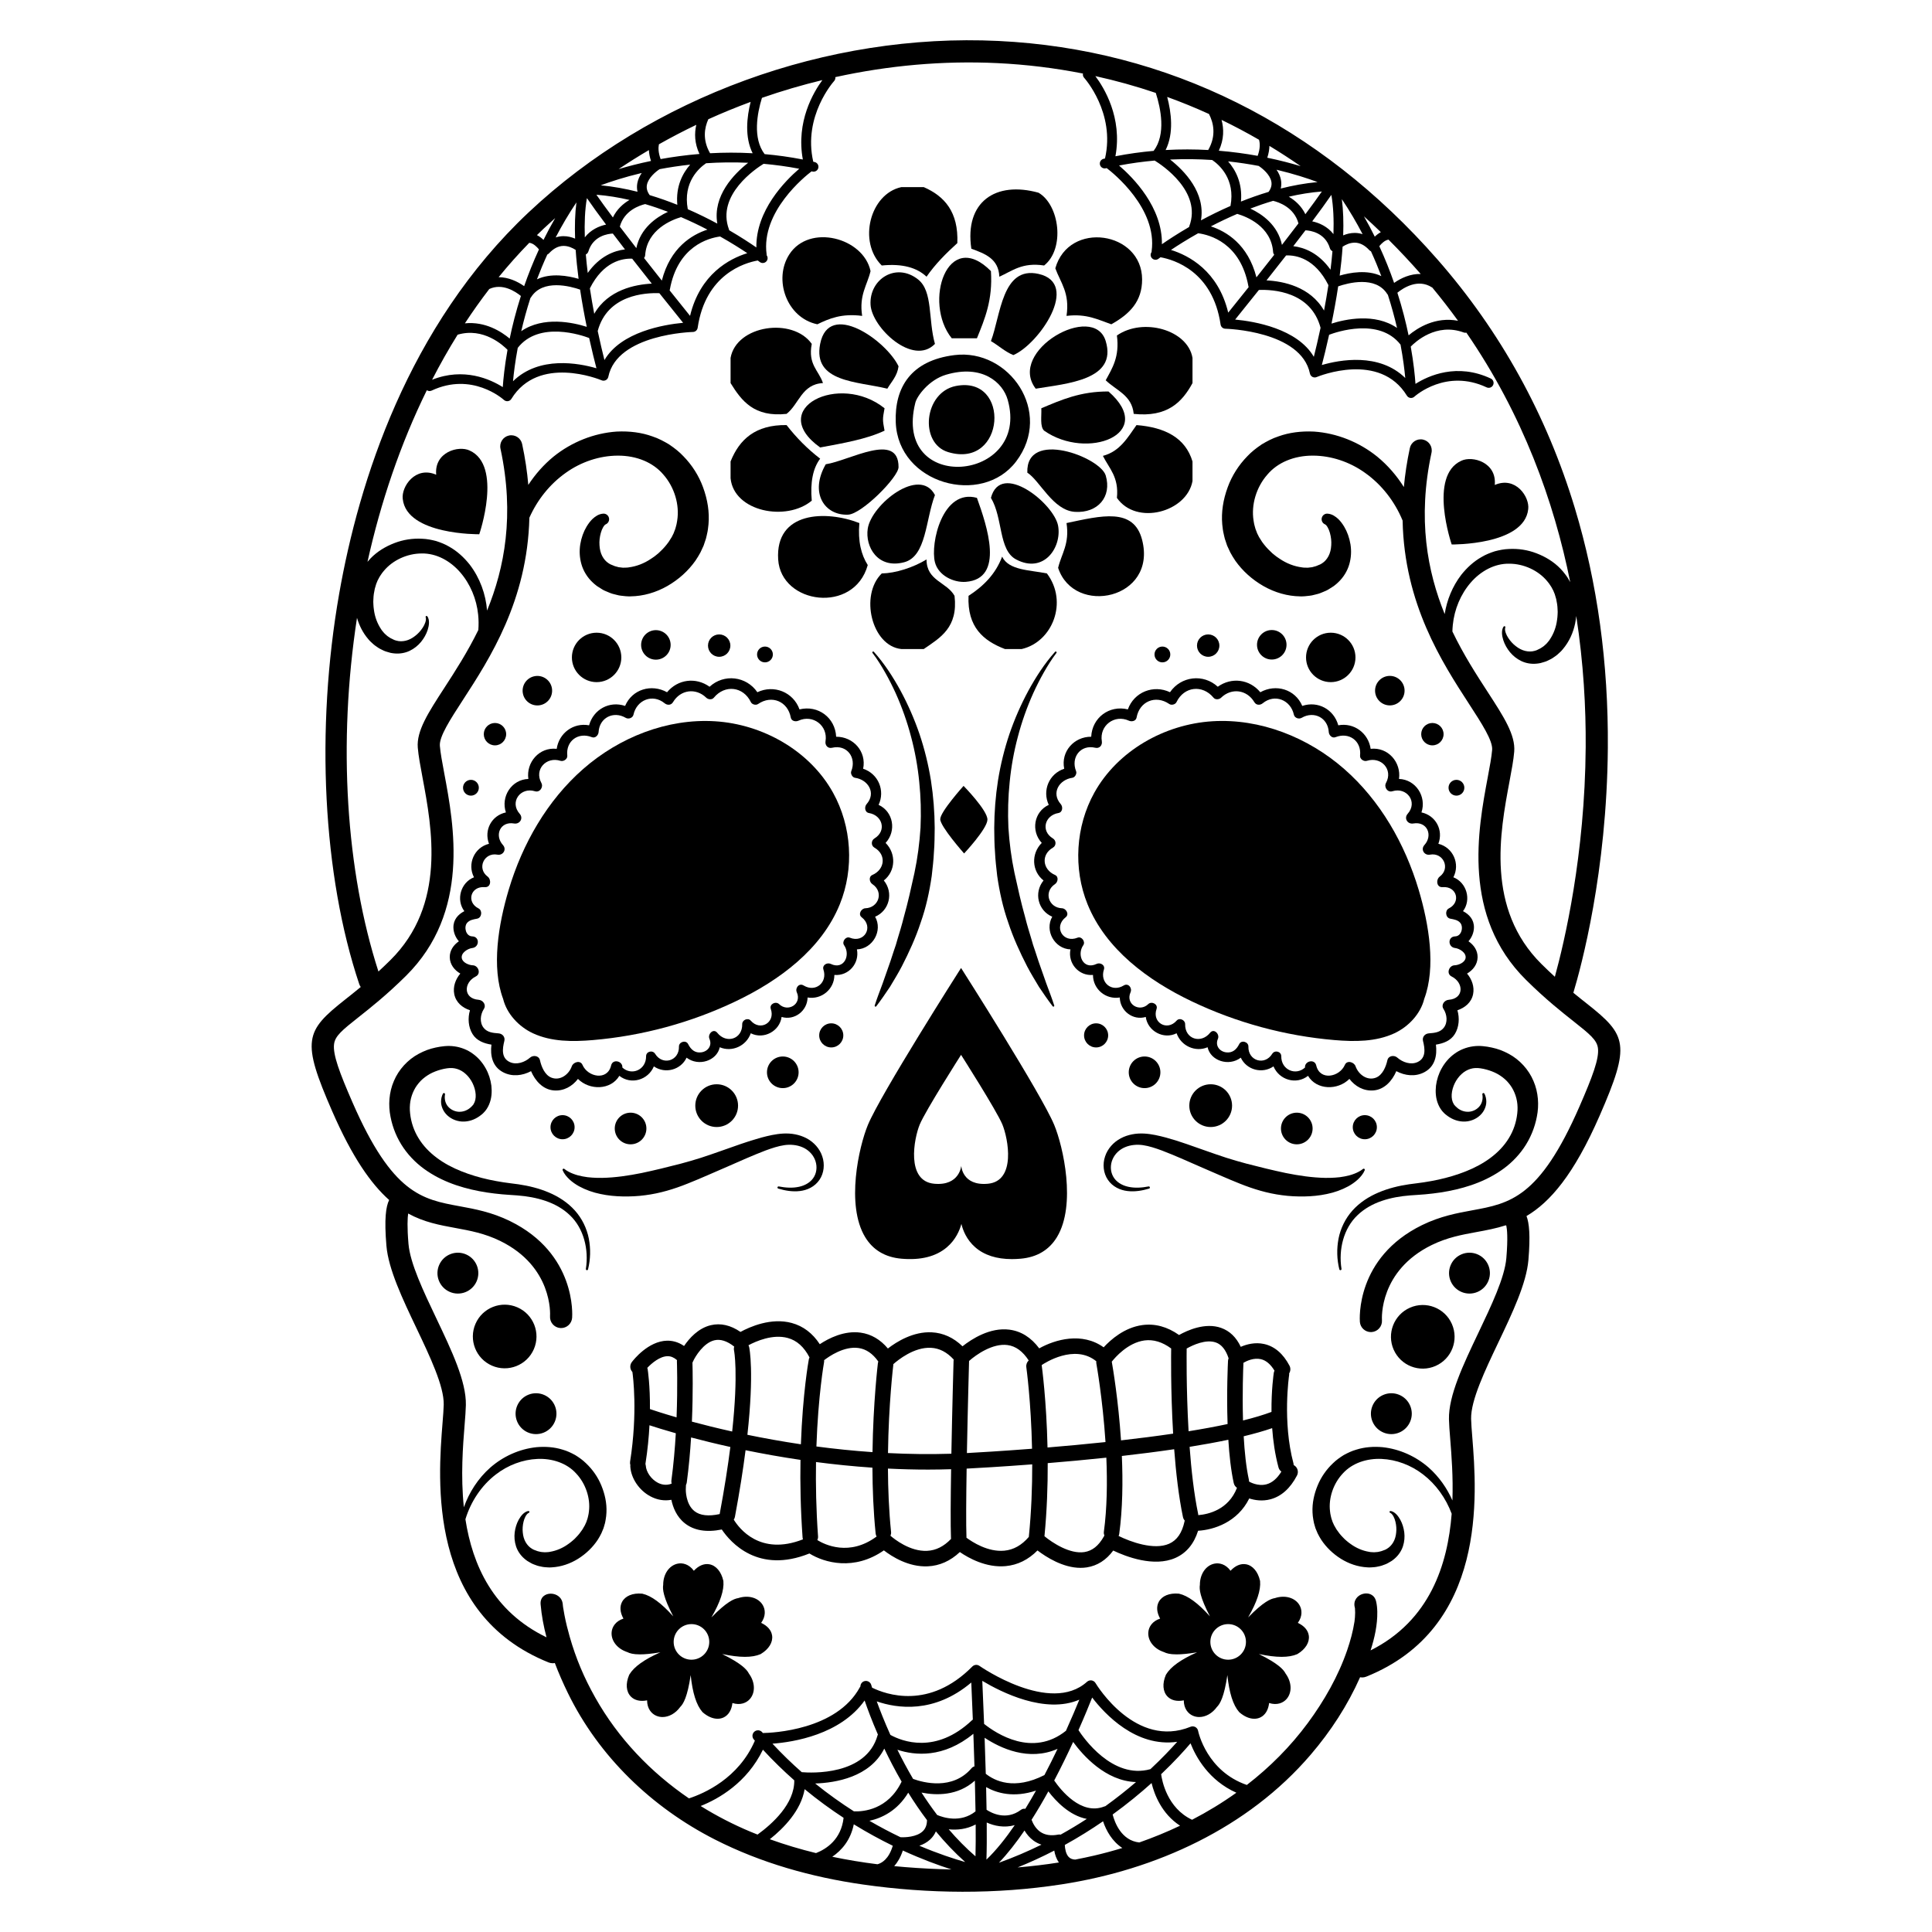 <?xml version="1.0" encoding="utf-8"?>
<!-- Generator: Adobe Illustrator 23.0.6, SVG Export Plug-In . SVG Version: 6.00 Build 0)  -->
<svg version="1.1" id="Layer_1" xmlns="http://www.w3.org/2000/svg" xmlns:xlink="http://www.w3.org/1999/xlink" x="0px" y="0px"
	 viewBox="0 0 864 864" enable-background="new 0 0 864 864" xml:space="preserve">
<g>
	<path d="M414.354,123.743c3.924-5.672,8.737-10.458,13.771-15.024c0.559-13.912-5.721-20.99-15.024-25.04h-10.014
		c-14.065,3.038-19.478,24.468-8.764,35.054C403.607,117.799,410.05,119.699,414.354,123.743z"/>
	<path d="M446.905,123.743c5.794-2.554,10.169-6.527,20.031-5.009c9.422-7.506,6.918-27.086-2.504-32.551
		c-19.18-5.328-33.143,4.052-30.047,25.04C440.493,113.461,446.607,115.695,446.905,123.743z"/>
	<path d="M365.527,145.024c5.334-2.594,10.914-4.943,20.031-3.756c-1.432-9.36,2.234-13.625,3.756-20.031
		c-3.186-14.982-27.351-21.301-36.307-7.511C345.757,124.888,351.757,142.174,365.527,145.024z"/>
	<path d="M476.952,141.268c9.031-1.1,14.135,1.726,20.031,3.756c8.357-4.643,13.773-10.321,13.773-20.031
		c0-21.536-32.754-26.492-38.811-5.009C474.272,126.421,478.504,130.955,476.952,141.268z"/>
	<path d="M425.622,151.284h11.267c3.489-8.611,7.117-17.087,6.26-30.047
		C423.695,101.666,412.691,135.213,425.622,151.284z"/>
	<path d="M410.598,124.994c-9.842-7.853-21.909-0.197-21.284,11.267c0.557,10.211,18.994,27.674,28.797,17.527
		C415.033,142.943,417.278,130.326,410.598,124.994z"/>
	<path d="M464.432,122.492c-16.376-3.668-16.922,18.696-21.284,30.045c3.429,1.998,6.178,4.673,10.017,6.26
		C464.457,154.027,483.431,126.744,464.432,122.492z"/>
	<path d="M366.778,153.788c-3.396,17.255,16.741,16.745,30.047,20.033c1.847-3.162,4.424-5.593,5.009-10.014
		C396.295,152.259,370.654,134.109,366.778,153.788z"/>
	<path d="M494.479,152.537c-5.378-17.722-44.231,4.426-31.3,21.284C477.251,171.494,499.759,169.941,494.479,152.537z"
		/>
	<path d="M351.757,185.088c5.619-4.397,6.753-13.28,16.276-13.771c-1.852-5.663-6.808-8.218-5.009-17.529
		c-8.547-12.06-33.695-8.366-36.307,6.26v11.269C331.66,179.31,337.255,186.655,351.757,185.088z"/>
	<path d="M494.479,170.065c4.656,4.528,11.72,6.642,12.52,15.024c14.937,1.584,21.597-5.109,26.291-13.771V160.048
		c-2.159-12.633-22.19-18.119-33.804-10.014C500.744,159.637,497.403,164.642,494.479,170.065z"/>
	<path d="M426.875,158.797c-19.507,2.409-26.876,14.469-26.291,30.047c1.036,27.621,38.521,37.759,53.834,17.527
		C471.203,184.198,451.223,155.79,426.875,158.797z M450.662,178.83c10.348,36.734-51.656,42.521-41.314,1.251
		c0.736-2.941,6.037-10.246,13.771-12.518C439.187,162.839,448.437,170.931,450.662,178.83z"/>
	<path d="M424.024,202.184c25.725,7.763,28.151-34.497,3.409-29.561C413.152,175.474,410.998,198.258,424.024,202.184z"/>
	<path d="M366.78,200.109c10.193-1.907,20.565-3.637,28.794-7.511c-0.915-4.983-0.915-5.031,0-10.014
		C375.413,166.352,342.476,182.752,366.78,200.109z"/>
	<path d="M495.732,175.074c-12.595-0.077-21.235,3.803-30.047,7.511c0.148,3.606-0.685,8.196,1.251,10.014
		C486.136,206.069,517.524,194.106,495.732,175.074z"/>
	<path d="M363.024,223.901c-0.731-8.244,0.528-14.5,3.756-18.782c-5.668-4.346-10.648-9.382-15.024-15.024
		c-13.965-0.192-21.107,6.439-25.04,16.277v7.513C328.197,228.833,351.651,233.394,363.024,223.901z"/>
	<path d="M533.29,215.137v-8.766c-3.169-10.6-12.281-15.26-25.038-16.274
		c-3.98,5.619-7.425,11.773-15.026,13.771c2.762,5.584,7.226,9.468,6.26,18.78
		C508.16,235.181,530.758,229.047,533.29,215.137z"/>
	<path d="M379.298,230.157c6.125-0.287,22.537-16.796,22.537-21.284c0-16.016-21.891-2.873-32.551-1.251
		C361.853,220.542,368.862,230.651,379.298,230.157z"/>
	<path d="M480.709,228.906c10.249,0.663,16.604-6.79,13.771-16.276c-2.453-8.211-35.746-20.808-35.054-1.251
		C465.058,214.952,470.873,228.274,480.709,228.906z"/>
	<path d="M404.338,251.442c9.986-2.632,9.537-18.983,13.773-30.047c-6.79-13.061-28.397,4.212-30.049,15.024
		C386.824,244.537,392.536,254.551,404.338,251.442z"/>
	<path d="M473.196,235.168c-1.766-9.926-25.657-29.21-30.047-12.52c5.456,9.093,3.314,23.334,11.267,27.541
		C466.797,256.741,474.909,244.798,473.196,235.168z"/>
	<path d="M436.889,222.648c-15.395-4.276-20.928,20.389-18.778,28.794c1.531,5.995,8.41,9.164,13.771,8.764
		C449.484,258.898,441.35,235.077,436.889,222.648z"/>
	<path d="M348.002,250.192c1.26,20.088,33.941,24.523,40.061,2.504c-2.923-4.59-4.45-10.576-3.756-18.78
		C369.326,228.071,346.65,228.707,348.002,250.192z"/>
	<path d="M510.756,241.426c-3.756-14.628-18.303-10.772-33.804-7.511c1.432,9.363-2.234,13.627-3.756,20.031
		C480.366,275.747,517.577,267.986,510.756,241.426z"/>
	<path d="M468.187,256.447c-7.61-1.569-17.043-1.317-20.031-7.511c-2.965,7.884-8.434,13.267-15.024,17.529
		c-0.612,13.967,6.623,20.088,16.277,23.787h7.511C470.704,287.065,477.77,269.146,468.187,256.447z"/>
	<path d="M403.087,290.253h10.014c7.433-5.087,15.421-9.619,13.773-23.787c-3.412-6.187-12.544-6.653-12.52-16.276
		c-6.035,3.648-13.813,6.139-20.031,6.26C384.38,266.148,389.801,288.883,403.087,290.253z"/>
	<path d="M386.897,553.23c3.49,5.766,8.938,9.017,16.191,9.663c8.608,0.765,15.443-0.941,20.321-5.075
		c4.041-3.426,5.788-7.706,6.533-10.479c0.658,2.763,2.262,7.011,6.165,10.428
		c4.035,3.531,9.544,5.311,16.418,5.311c1.277,0,2.601-0.062,3.972-0.185c7.255-0.652,12.703-3.908,16.192-9.677
		c8.685-14.361,2.786-40.456-1.238-50.155c-5.704-13.743-40.887-68.961-41.241-69.517l-0.418-0.654l-0.418,0.654
		c-0.354,0.556-35.537,55.774-41.241,69.517C384.107,512.764,378.204,538.87,386.897,553.23z M411.32,502.863
		c2.579-6.215,18.472-31.133,18.472-31.133s15.893,24.917,18.472,31.133c2.579,6.215,6.281,25.369-6.519,26.518
		c-11.474,1.031-11.866-8.046-11.866-8.046s-0.686,9.058-12.04,8.046
		C405.038,528.241,408.741,509.078,411.32,502.863z"/>
	<path d="M455.201,329.453c1.743-6.651,4.051-13.172,6.883-19.478c1.442-3.139,2.992-6.237,4.707-9.248
		c1.704-3.01,3.554-5.972,5.638-8.714l0.015-0.02c0.123-0.163,0.102-0.395-0.052-0.533
		c-0.163-0.146-0.413-0.132-0.559,0.031c-4.719,5.265-8.543,11.21-11.935,17.396
		c-3.35,6.209-6.199,12.71-8.49,19.423c-2.26,6.722-3.957,13.649-5.094,20.679
		c-1.095,7.035-1.655,14.164-1.69,21.306c0.062,3.565,0.033,7.149,0.343,10.71
		c0.154,3.579,0.591,7.127,0.984,10.691c1.024,7.08,2.551,14.116,4.933,20.852
		c2.226,6.789,5.199,13.292,8.443,19.597c1.631,3.15,3.518,6.167,5.314,9.204c1.971,2.949,3.978,5.862,6.117,8.675
		c0.1,0.131,0.275,0.192,0.441,0.139c0.21-0.068,0.326-0.293,0.259-0.503l-0.006-0.018
		c-1.084-3.378-2.361-6.626-3.563-9.892l-3.444-9.813c-0.518-1.65-1.045-3.291-1.61-4.914l-0.829-2.439
		l-0.716-2.475l-1.48-4.92c-0.525-1.627-0.891-3.3-1.344-4.945c-1.851-6.571-3.314-13.203-4.778-19.851
		c-1.409-6.662-2.285-13.433-2.725-20.247c-0.313-6.817-0.128-13.662,0.577-20.467
		C452.207,342.867,453.422,336.093,455.201,329.453z"/>
	<path d="M408.939,390.391c-1.464,6.647-2.927,13.279-4.778,19.851c-0.453,1.645-0.819,3.317-1.344,4.945
		l-1.48,4.92l-0.716,2.475l-0.829,2.439c-0.565,1.623-1.091,3.264-1.61,4.914l-3.444,9.813
		c-1.203,3.266-2.479,6.514-3.563,9.892l-0.006,0.019c-0.05,0.157,0.001,0.335,0.139,0.44
		c0.176,0.134,0.427,0.1,0.561-0.076c2.139-2.812,4.146-5.726,6.117-8.675c1.796-3.038,3.683-6.055,5.314-9.204
		c3.244-6.305,6.217-12.808,8.443-19.597c2.382-6.737,3.909-13.772,4.933-20.852
		c0.393-3.564,0.83-7.112,0.984-10.691c0.31-3.561,0.281-7.145,0.343-10.71
		c-0.036-7.142-0.596-14.271-1.69-21.306c-1.137-7.03-2.834-13.957-5.094-20.679
		c-2.291-6.713-5.14-13.214-8.49-19.423c-3.392-6.186-7.216-12.131-11.935-17.396
		c-0.136-0.151-0.369-0.176-0.534-0.051c-0.174,0.132-0.208,0.381-0.076,0.555l0.014,0.019
		c2.084,2.743,3.934,5.705,5.638,8.714c1.715,3.01,3.265,6.109,4.707,9.248c2.832,6.306,5.139,12.827,6.883,19.478
		c1.779,6.64,2.994,13.414,3.663,20.224c0.705,6.806,0.89,13.651,0.577,20.467
		C411.224,376.958,410.349,383.728,408.939,390.391z"/>
	<path d="M607.232,527.483c1.256-1.202,2.393-2.482,3.088-4.16c0.067-0.161,0.046-0.354-0.071-0.5
		c-0.171-0.214-0.484-0.249-0.698-0.078l-0.077,0.061c-0.542,0.433-1.202,0.868-1.861,1.201
		c-0.652,0.358-1.334,0.658-2.026,0.916c-1.376,0.532-2.795,0.91-4.236,1.173
		c-1.428,0.292-2.883,0.463-4.343,0.546c-1.452,0.119-2.922,0.127-4.388,0.111
		c-5.848-0.109-11.818-1.009-17.61-2.174c-5.798-1.221-11.66-2.653-17.614-4.204
		c-2.972-0.787-5.942-1.662-8.911-2.595c-2.958-0.962-5.913-1.982-8.874-3.031
		c-5.937-2.067-11.868-4.304-18.139-6.016c-3.153-0.828-6.355-1.616-9.879-1.81
		c-1.798-0.075-3.558,0.008-5.311,0.365c-1.75,0.339-3.484,0.918-5.088,1.78c-3.218,1.691-5.867,4.612-6.999,8.089
		c-1.168,3.437-0.806,7.435,1.25,10.448c1.008,1.503,2.397,2.713,3.935,3.537
		c1.538,0.834,3.21,1.307,4.87,1.5c3.334,0.391,6.585-0.187,9.637-1.097c0.24-0.072,0.394-0.317,0.345-0.569
		c-0.052-0.269-0.312-0.445-0.581-0.393l-0.005,0.001c-3.037,0.587-6.176,0.793-9.075,0.146
		c-2.881-0.617-5.478-2.203-6.766-4.592c-1.32-2.357-1.315-5.295-0.246-7.724
		c1.054-2.456,3.121-4.364,5.567-5.39c2.434-1.035,5.31-1.296,8.002-0.914c2.755,0.401,5.646,1.366,8.49,2.409
		c5.705,2.186,11.425,4.747,17.201,7.287l8.734,3.79c2.925,1.276,5.881,2.528,8.885,3.72
		c5.991,2.407,12.302,4.343,18.928,5.189c3.323,0.456,6.636,0.599,9.976,0.551c3.34-0.062,6.708-0.376,10.037-1.092
		c3.326-0.672,6.611-1.825,9.641-3.475C604.525,529.643,605.957,528.651,607.232,527.483z"/>
	<path d="M674.696,471.274c-1.212-0.657-2.461-1.218-3.728-1.702c-1.272-0.46-2.569-0.838-3.866-1.109
		c-1.316-0.289-2.557-0.485-3.935-0.618c-1.462-0.142-2.967-0.12-4.465,0.09
		c-2.994,0.41-5.935,1.582-8.306,3.354c-2.405,1.739-4.279,3.985-5.637,6.415
		c-1.379,2.427-2.218,5.081-2.58,7.818c-0.291,2.741-0.158,5.636,1.026,8.415c0.585,1.374,1.422,2.714,2.554,3.795
		l0.42,0.402l0.399,0.327c0.266,0.217,0.528,0.435,0.819,0.629c0.559,0.406,1.157,0.77,1.778,1.092
		c2.477,1.305,5.494,1.776,8.195,1.057c2.69-0.685,5.064-2.41,6.323-4.781c0.617-1.178,1.006-2.476,0.993-3.767
		c0.002-1.285-0.296-2.525-0.833-3.599c-0.098-0.193-0.317-0.31-0.541-0.268
		c-0.271,0.051-0.45,0.313-0.398,0.585c0.389,2.124-0.196,4.17-1.452,5.551c-1.258,1.385-3.041,2.167-4.784,2.234
		c-1.749,0.051-3.399-0.52-4.752-1.564c-0.338-0.263-0.663-0.547-0.966-0.864
		c-0.158-0.146-0.3-0.321-0.444-0.488l-0.217-0.249l-0.14-0.229c-0.37-0.595-0.646-1.258-0.801-2.006
		c-0.631-3.028,0.544-6.874,2.583-9.603c0.499-0.701,1.081-1.319,1.686-1.871
		c0.595-0.567,1.246-1.033,1.913-1.419c1.339-0.775,2.756-1.188,4.23-1.271c0.739-0.036,1.496,0.018,2.27,0.123
		c0.857,0.124,1.836,0.321,2.706,0.562c1.779,0.489,3.455,1.135,4.984,1.976c1.511,0.866,2.892,1.884,4.082,3.096
		c1.161,1.231,2.199,2.596,2.961,4.144c0.772,1.538,1.341,3.214,1.639,4.973c0.151,0.879,0.225,1.778,0.248,2.683
		c0.014,0.453-0.002,0.908-0.018,1.364c-0.034,0.473-0.061,0.963-0.122,1.442
		c-0.42,3.859-1.684,7.646-3.756,10.999c-4.111,6.781-11.26,11.686-19.17,14.808
		c-3.963,1.592-8.133,2.824-12.401,3.751c-2.136,0.456-4.293,0.854-6.468,1.185
		c-2.187,0.331-4.317,0.57-6.676,0.893c-4.605,0.68-9.197,1.808-13.554,3.656
		c-4.346,1.831-8.46,4.484-11.653,8.053c-3.2,3.558-5.335,7.987-6.238,12.566
		c-0.872,4.597-0.76,9.269,0.354,13.758c0.062,0.245,0.302,0.409,0.557,0.369
		c0.27-0.042,0.454-0.295,0.411-0.565l-0.007-0.043c-1.363-8.664,0.956-18.099,7.145-23.959
		c3.047-2.947,6.841-5.037,10.886-6.412c4.049-1.39,8.339-2.124,12.669-2.462c2.115-0.161,4.472-0.282,6.753-0.486
		c2.294-0.206,4.587-0.485,6.879-0.829c4.58-0.709,9.156-1.735,13.642-3.248
		c4.478-1.514,8.868-3.558,12.933-6.282c4.071-2.701,7.755-6.209,10.633-10.375c2.879-4.164,4.887-8.983,5.84-14.016
		c1.023-5.065,0.692-10.842-1.522-15.937C683.622,478.288,679.566,473.871,674.696,471.274z"/>
	<path d="M525.645,696.708c4.889-2.166,8.293-6.245,10.147-12.147c7.01-0.407,17.608-3.772,22.88-14.446
		c2.43,0.782,5.825,1.351,9.495,0.369c4.858-1.301,8.846-4.874,11.852-10.619
		c0.887-1.697,0.231-3.792-1.465-4.68c-0-0-0.001-0-0.001-0.001c-0.01-0.251-0.043-0.503-0.11-0.756
		c-4.996-18.648-1.974-39.236-1.942-39.441c0.042-0.274,0.041-0.543,0.019-0.808
		c0.633-1.014,0.737-2.32,0.138-3.452c-2.848-5.386-6.666-8.645-11.35-9.682
		c-4.005-0.887-7.764,0.113-10.433,1.267c-2-4.262-4.944-7.104-8.789-8.47
		c-7.088-2.519-15.033,1.064-18.805,3.18c-5.251-3.712-10.76-5.204-16.411-4.44
		c-7.991,1.081-14.131,6.492-17.313,9.948c-9.651-6.924-21.594-3.545-28.812,0.465
		c-3.635-4.871-8.097-7.678-13.302-8.358c-8.674-1.134-16.901,4.184-21.013,7.436
		c-4.026-3.897-8.646-5.996-13.773-6.254c-8.232-0.403-15.628,4.176-19.59,7.242
		c-3.384-4.039-7.46-6.418-12.156-7.086c-7.37-1.047-14.335,2.533-18.303,5.164
		c-3.207-4.907-7.404-8.091-12.518-9.486c-9.256-2.527-18.778,1.723-22.944,3.993
		c-4.432-3.035-8.882-4.043-13.261-3.01c-5.64,1.336-9.654,5.872-11.968,9.302
		c-2.812-1.959-5.532-2.397-7.579-2.372c-8.444,0.172-15.047,8.593-15.772,9.554
		c-1.032,1.366-0.889,3.243,0.246,4.45c0.237,1.643,2.434,18.149-1.031,40.08
		c-0.084,0.534-0.03,1.054,0.117,1.539c-0.029,0.219-0.039,0.443-0.025,0.671
		c0.337,5.268,3.933,10.612,8.951,13.298c3.048,1.633,6.278,2.149,9.417,1.563
		c0.672,3.277,2.26,7.511,5.986,10.477c4.096,3.261,9.654,4.199,16.555,2.803
		c4.006,5.927,16.36,19.924,39.194,10.729c6.703,4.17,20.001,7.883,33.298-1.387
		c3.604,2.786,11.065,7.526,19.616,7.133c5.311-0.248,10.13-2.391,14.359-6.384
		c3.948,2.715,11.816,7.103,20.512,6.288c5.35-0.504,10.116-2.858,14.208-7.008
		c3.899,2.974,11.419,7.784,19.274,7.784c0.918,0,1.84-0.066,2.761-0.207c4.716-0.727,8.685-3.255,11.834-7.53
		C503.469,696.097,516.016,700.975,525.645,696.708z M573.041,658.114c-1.887,3.062-4.104,4.964-6.607,5.655
		c-3.998,1.102-7.743-1.154-7.758-1.164l-0.09-0.057c0.003-0.26-0.016-0.522-0.074-0.787
		c-1.226-5.569-1.935-12.482-2.329-19.451c4.691-1.134,8.979-2.346,12.734-3.64
		c0.399,5.586,1.24,11.62,2.829,17.552C571.958,657.013,572.428,657.664,573.041,658.114z M556.073,609.448
		c1.512-0.876,4.617-2.324,7.735-1.633c2.347,0.52,4.412,2.263,6.153,5.162
		c-0.145,0.301-0.262,0.62-0.315,0.968c-0.078,0.512-1.134,7.679-1.027,17.469
		c-3.638,1.364-7.943,2.64-12.738,3.833C555.522,622.982,555.962,611.937,556.073,609.448z M551.739,663.252
		c0.198,0.901,0.737,1.632,1.445,2.113c-3.817,9.855-12.877,11.845-17.313,12.212
		c-0.007-0.192-0.021-0.385-0.061-0.58c-1.855-8.904-3.049-19.557-3.815-29.961
		c6.053-0.974,11.885-2.031,17.323-3.177C549.747,650.752,550.492,657.589,551.739,663.252z M530.67,603.078
		c2.784-1.567,8.61-4.299,13.093-2.703c2.539,0.903,4.439,3.291,5.672,7.067
		c-0.141,0.35-0.241,0.723-0.262,1.121c-0.045,0.872-0.69,13.847-0.192,28.275
		c-5.428,1.163-11.302,2.239-17.442,3.23c-1.122-19.556-0.859-36.537-0.855-36.815
		C530.685,603.194,530.672,603.138,530.67,603.078z M300.37,663.486c-2.552,1.012-4.78,0.359-6.273-0.441
		c-2.89-1.547-5.12-4.754-5.303-7.626c-0.017-0.273-0.073-0.532-0.149-0.783
		c0.985-6.259,1.532-12.063,1.802-17.249c2.486,0.815,6.489,2.077,11.777,3.579
		c-0.391,6.747-1.008,13.976-1.969,21.077C300.186,662.543,300.235,663.031,300.37,663.486z M302.564,633.854
		c-6.143-1.776-10.263-3.145-11.902-3.706c0.077-10.653-0.952-17.362-1.023-17.809
		c-0.035-0.218-0.093-0.425-0.165-0.625c2.082-2.19,5.642-5.154,9.019-5.215c0.033-0.001,0.067-0.001,0.101-0.001
		c1.46,0,2.833,0.578,4.16,1.755c-0.029,0.203-0.047,0.41-0.039,0.623
		C302.721,609.045,303.107,619.676,302.564,633.854z M321.846,677.067c-0.002,0.011-0.001,0.022-0.003,0.033
		c-4.982,1.089-8.777,0.662-11.27-1.306c-4.033-3.181-3.884-9.664-3.883-9.715l0.079-1.992
		c0.176-0.342,0.303-0.715,0.358-1.117c0.915-6.768,1.525-13.645,1.928-20.133
		c5.105,1.352,11.001,2.808,17.563,4.258C325.54,655.582,324.009,665.505,321.846,677.067z M309.423,635.766
		c0.556-13.07,0.328-23.491,0.246-26.364l0.248-0.55c1.012-2.248,4.708-8.332,9.586-9.475
		c2.698-0.632,5.67,0.328,8.841,2.824c-0.164,0.545-0.212,1.132-0.083,1.728
		c0.029,0.131,2.013,9.941-0.83,36.253C320.634,638.669,314.579,637.153,309.423,635.766z M328.149,679.598
		c0.244-0.372,0.427-0.792,0.514-1.257c2.137-11.42,3.666-21.285,4.757-29.798
		c7.522,1.54,15.758,3.029,24.56,4.324c-0.179,10.286,0.028,21.978,0.936,34.707
		c0.021,0.291,0.088,0.565,0.175,0.83C339.899,695.933,330.512,683.471,328.149,679.598z M361.701,607.956
		c-0.164,0.893-2.728,15.218-3.538,37.936c-8.577-1.279-16.602-2.74-23.92-4.249
		c3.075-27.968,0.921-38.6,0.794-39.183c-0.067-0.307-0.184-0.587-0.322-0.854
		c3.409-1.818,10.87-5.098,17.575-3.257c4.094,1.125,7.276,3.992,9.725,8.703
		C361.876,607.334,361.76,607.631,361.701,607.956z M365.524,688.74c0.227-0.506,0.351-1.067,0.309-1.659
		c-0.865-12.107-1.068-23.314-0.907-33.25c8.039,1.05,16.482,1.922,25.226,2.517
		c0.038,9.443,0.432,19.529,1.44,29.463c0.049,0.483,0.202,0.928,0.423,1.327
		C379.859,696.148,368.887,690.806,365.524,688.74z M392.6,609.614c-0.032,0.258-2.109,17.475-2.415,39.788
		c-8.701-0.601-17.101-1.478-25.085-2.534c0.79-22.909,3.381-37.449,3.421-37.665
		c0.057-0.313,0.056-0.62,0.029-0.922c2.162-1.672,8.908-6.367,15.382-5.443c3.43,0.488,6.332,2.477,8.848,6.034
		C392.697,609.109,392.632,609.355,392.6,609.614z M425.285,687.918c0.004,0.096,0.027,0.185,0.038,0.278
		c-3.238,3.389-6.755,5.156-10.722,5.349c-7.643,0.361-14.626-5.229-16.377-6.75
		c0.218-0.517,0.327-1.088,0.267-1.685c-0.969-9.55-1.355-19.245-1.403-28.355
		c5.894,0.294,11.905,0.458,18.003,0.458c3.389,0,6.812-0.07,10.249-0.175
		C425.136,669.929,425.051,681.923,425.285,687.918z M426.438,608.506c-0.041,1.456-0.61,21.523-0.979,41.608
		c-9.658,0.303-19.148,0.167-28.345-0.298c0.284-22.029,2.338-39.1,2.369-39.354
		c0.017-0.134,0.008-0.265,0.009-0.397c2.021-1.803,9.261-7.719,16.844-7.32c3.786,0.199,7.122,1.93,10.169,5.25
		C426.474,608.163,426.443,608.33,426.438,608.506z M433.366,608.637c3.152-2.809,10.54-8.002,17.178-7.125
		c3.693,0.483,6.806,2.755,9.499,6.886c-0.796,0.746-1.233,1.853-1.068,3.015
		c0.033,0.235,2.122,15.328,2.562,36.469c-13.666,1.058-24.403,1.679-29.132,1.934
		c0.379-20.415,0.956-40.757,0.966-41.114C433.371,608.681,433.365,608.66,433.366,608.637z M460.09,687.324
		c-3.203,3.718-6.791,5.747-10.947,6.147c-7.324,0.7-14.339-3.871-16.931-5.792
		c-0-0.011,0.002-0.021,0.002-0.031c-0.229-5.87-0.138-17.921,0.07-30.877
		c4.543-0.235,15.389-0.839,29.332-1.904C461.636,664.918,461.238,676,460.09,687.324z M490.273,608.762
		c-0.036,0.327-0.043,0.661,0.019,1.002c0.047,0.257,2.83,15.792,4.094,35.134
		c-9.035,0.956-17.855,1.762-25.929,2.43c-0.462-21.073-2.517-36.161-2.614-36.856
		C467.112,609.608,480.517,600.841,490.273,608.762z M493.88,686.717l-0.269,0.475
		c-2.314,4.098-5.144,6.355-8.649,6.899c-6.472,1.008-14.259-4.105-17.876-7.085
		c1.114-11.419,1.493-22.575,1.458-32.688c8.143-0.666,17.057-1.476,26.218-2.443
		c0.46,10.929,0.321,22.586-1.104,33.122C493.577,685.602,493.672,686.186,493.88,686.717z M497.191,608.948
		c1.46-1.854,7.168-8.507,14.643-9.5c3.988-0.524,7.997,0.699,11.928,3.609
		c-0.001,0.026-0.009,0.051-0.009,0.077c-0.02,1.153-0.286,18.284,0.879,37.997
		c-7.607,1.12-15.487,2.12-23.311,3.007C500.141,626.233,497.68,611.721,497.191,608.948z M500.532,685.925
		c1.515-11.203,1.658-23.438,1.169-34.808c7.828-0.887,15.735-1.89,23.399-3.018
		c0.79,10.453,2.018,21.182,3.921,30.312c0.127,0.61,0.408,1.148,0.793,1.584l-0.08,0.369
		c-1.119,5.167-3.372,8.437-6.887,9.999c-6.781,3.013-17.306-0.86-22.605-3.477
		C500.378,686.586,500.485,686.269,500.532,685.925z"/>
	<path d="M709.737,448.887c-1.877-1.482-3.917-3.096-6.126-4.912c3.549-11.784,14.993-53.995,15.421-109.492
		c0.29-37.814-4.666-73.871-14.73-107.169c-12.605-41.708-33.294-79.159-61.493-111.315
		c-52.847-60.264-120.728-94.042-196.304-97.681c-76.578-3.686-155.122,24.956-210.074,76.626
		c-54.231,50.992-76.011,120.843-84.732,170.462c-10.679,60.76-7.331,126.073,8.957,174.712
		c0.158,0.47,0.396,0.885,0.668,1.27c-2.572,2.137-4.923,3.996-7.062,5.685
		c-17.868,14.117-19.523,18.236-5.664,49.979c8.927,20.445,17.29,32.362,25.432,39.593
		c-1.446,2.897-2.247,8.413-1.222,20.486c0.889,10.473,7.232,23.799,13.367,36.686
		c6.106,12.827,12.419,26.09,12.26,34.328c-0.039,2.016-0.268,4.889-0.532,8.215
		c-2.03,25.522-6.784,85.289,47.419,107.089c0.606,0.244,1.232,0.359,1.847,0.359c0.322,0,0.638-0.043,0.951-0.104
		c1.75,4.624,3.74,9.133,5.85,13.454c13.899,28.471,37.6,51.15,65.714,65.468
		c20.699,10.542,43.317,16.866,66.255,20.142c29.338,4.189,59.477,4.454,88.791-0.066
		c42.204-6.508,83.285-25.144,111.42-58c8.952-10.454,16.509-22.049,22.089-34.63
		c0.3,0.057,0.605,0.096,0.914,0.096c0.615,0,1.24-0.115,1.847-0.359
		c54.202-21.8,49.448-81.567,47.419-107.088c-0.264-3.327-0.493-6.2-0.532-8.217
		c-0.16-8.238,6.154-21.501,12.261-34.328c6.134-12.887,12.479-26.212,13.367-36.685
		c0.934-11.017,0.349-16.574-0.859-19.663c10.464-6.182,21.127-18.35,32.745-44.959
		C729.26,467.123,727.606,463.004,709.737,448.887z M704.432,278.701c0.213-1.069,0.371-2.148,0.474-3.233
		c3.272,21.194,4.343,41.099,4.222,58.618c-0.333,48.4-9.518,87.239-13.787,102.731
		c-1.88-1.719-3.855-3.59-5.93-5.645c-25.014-24.772-18.608-58.974-14.369-81.607
		c0.978-5.22,1.823-9.729,2.124-13.397c0.615-7.485-4.641-15.586-11.918-26.798
		c-4.918-7.578-10.695-16.483-15.727-26.973c0.027-0.977,0.082-1.952,0.185-2.922
		c0.7-7.014,3.537-13.779,8.022-18.947c4.457-5.154,10.712-8.569,17.21-8.437
		c6.486-0.007,13.003,3.017,16.941,7.774c0.483,0.599,0.989,1.177,1.374,1.833c0.2,0.321,0.435,0.622,0.613,0.955
		c0.17,0.336,0.34,0.671,0.522,0.999l0.271,0.492l0.206,0.52l0.424,1.033c0.233,0.717,0.438,1.45,0.645,2.185
		c0.337,1.501,0.584,3.048,0.621,4.626l0.053,1.183l-0.05,1.186c0.006,0.797-0.144,1.575-0.231,2.363
		c-0.395,3.149-1.513,6.166-3.182,8.655c-0.376,0.674-0.904,1.173-1.369,1.762
		c-0.226,0.306-0.533,0.494-0.794,0.755c-0.281,0.228-0.523,0.531-0.834,0.713
		c-0.616,0.37-1.185,0.867-1.873,1.122l-0.996,0.496c-0.33,0.105-0.661,0.256-0.998,0.326
		c-1.346,0.386-2.752,0.367-4.191,0.029c-1.438-0.344-2.879-1.082-4.171-2.105c-1.322-0.993-2.489-2.28-3.424-3.719
		c-0.466-0.719-0.87-1.488-1.136-2.286c-0.272-0.791-0.422-1.634-0.192-2.369l0.017-0.055
		c0.068-0.217-0.053-0.449-0.27-0.517c-0.169-0.053-0.348,0.009-0.45,0.142c-0.704,0.917-0.785,2.059-0.767,3.083
		c0.05,1.042,0.279,2.044,0.586,3.019c0.628,1.948,1.663,3.746,2.989,5.375c1.343,1.61,3.055,3.014,5.109,3.988
		c2.047,0.976,4.478,1.375,6.81,1.136c0.591-0.036,1.155-0.163,1.734-0.261l1.627-0.475
		c1.114-0.275,2.09-0.868,3.123-1.363c0.519-0.247,0.95-0.613,1.429-0.922c0.453-0.336,0.966-0.624,1.366-1.014
		c0.82-0.76,1.712-1.491,2.39-2.368C701.766,286.983,703.576,282.895,704.432,278.701z M640.534,128.604
		c4.058,4.897,7.887,9.851,11.5,14.849c-10.125-1.947-18.155,3.198-22.107,6.516
		c-1.188-5.732-2.808-12.172-5.011-19.063c2.579-2.105,9.162-6.471,15.456-2.386
		C640.425,128.555,640.481,128.576,640.534,128.604z M535.821,104.314c5.16,0.682,18.979,4.322,22.483,23.743
		c0.022,0.122,0.059,0.239,0.099,0.352c-3.752,4.707-6.969,8.708-9.138,11.396
		c-4.495-18.713-17.633-25.568-25.594-28.034C526.694,109.75,530.831,107.126,535.821,104.314z M519.612,109.219
		c0.259-16.506-12.823-29.759-19.169-35.203c5.441-1.035,10.764-1.753,15.939-2.209
		c3.131,1.919,21.313,13.879,15.461,29.395c-0.039,0.102-0.054,0.209-0.077,0.315
		C526.596,104.52,522.445,107.255,519.612,109.219z M573.292,109.51c-1.838-8.869-8.818-13.748-14.141-16.235
		c3.29-1.256,6.697-2.424,10.191-3.457c2.452,0.575,9.37,2.824,11.333,10.086
		C578.313,103.014,575.817,106.258,573.292,109.51z M583.803,102.998c2.061,0.091,8.805,0.941,10.934,8.02
		c0.178,0.59,0.599,1.06,1.141,1.324c-0.226,2.746-0.519,5.515-0.86,8.271
		c-5.349-7.535-11.773-9.94-16.648-10.527C580.221,107.69,582.045,105.312,583.803,102.998z M569.346,112.724
		c0.032,0.452,0.212,0.871,0.491,1.215c-2.716,3.471-5.41,6.885-7.953,10.092
		c-3.775-14.767-13.457-20.541-20.38-22.793c3.634-1.888,7.587-3.789,11.787-5.589
		C557.328,96.828,568.527,101.129,569.346,112.724z M562.986,129.669c6.216-0.24,23.237,0.646,27.577,16.915
		c-1.103,5.172-2.171,9.639-3.011,12.986c-7.416-12.627-26.535-15.848-35.182-16.662
		C554.766,139.942,558.558,135.232,562.986,129.669z M566.384,125.388c2.819-3.559,5.796-7.342,8.768-11.157
		c4.447-0.177,12.894,1.287,18.916,13.275c-0.594,3.92-1.26,7.75-1.952,11.38
		C585.945,128.123,573.793,125.763,566.384,125.388z M594.389,149.711c3.081-1.175,22.377-7.865,31.934,4.408
		c1.144,6.097,1.773,11.204,2.115,14.923c-11.698-11.461-29.43-8.096-37.309-5.798
		C591.944,160.141,593.127,155.427,594.389,149.711z M620.79,107.194c0.059-0.012,0.117-0.006,0.176-0.015
		c4.914,4.901,9.715,10.015,14.392,15.348c-4.571-0.147-8.863,1.831-11.905,3.992
		c-1.838-5.292-4.022-10.804-6.618-16.431C617.789,108.908,619.236,107.516,620.79,107.194z M617.519,103.815
		c-1.038,0.561-1.95,1.282-2.713,2.023c-1.489-3.013-3.103-6.05-4.843-9.095
		C612.512,99.041,615.027,101.406,617.519,103.815z M609.364,104.727c-1.105-0.356-2.244-0.553-3.416-0.567
		c-1.955-0.02-3.735,0.453-5.268,1.1c0.197-5.705,0.048-11.208-0.598-16.198
		C603.584,94.284,606.662,99.534,609.364,104.727z M600.421,110.313c1.354-0.877,3.268-1.791,5.386-1.791
		c0.038,0,0.076,0,0.115,0.001c2.27,0.035,4.436,1.16,6.439,3.342c0.209,0.228,0.466,0.396,0.742,0.516
		c1.724,3.763,3.263,7.472,4.63,11.092c-6.284-3-14.031-1.564-18.618-0.218
		C599.678,118.962,600.133,114.608,600.421,110.313z M620.402,131.517c0.074,0.118,0.164,0.222,0.257,0.322
		c1.691,5.245,3.035,10.224,4.1,14.818c-9.921-6.838-23.25-3.864-29.303-1.944
		c1.052-5.106,2.1-10.77,2.984-16.65C602.741,126.572,615.172,123.174,620.402,131.517z M596.327,104.692
		c-2.639-3.389-6.348-5.044-9.5-5.704c3.331-4.448,6.294-8.522,8.564-11.842
		C596.299,92.362,596.539,98.368,596.327,104.692z M583.774,95.792c-1.749-3.627-4.558-6.154-7.421-7.825
		c4.838-1.121,9.795-1.938,14.795-2.331C589.13,88.545,586.599,92.016,583.774,95.792z M572.766,84.307
		c0.291-1.268,0.322-2.561,0.077-3.873c-0.315-1.686-1.061-3.206-1.973-4.53
		c7.795,1.856,14.044,3.917,18.348,5.516C583.617,81.949,578.103,82.96,572.766,84.307z M567.69,65.244
		c4.726,2.86,9.381,5.883,13.966,9.061c-4.264-1.283-9.268-2.604-14.917-3.773
		C567.375,68.581,567.652,66.826,567.69,65.244z M568.557,81.246c0.283,1.535-0.128,3.032-1.237,4.565
		c-4.278,1.282-8.414,2.754-12.36,4.334c0.755-8.302-2.442-14.197-5.749-17.974
		c4.856,0.525,9.425,1.227,13.665,2.029C564.438,75.195,567.966,78.035,568.557,81.246z M546.286,53.617
		c5.671,2.747,11.257,5.709,16.754,8.884c0.482,1.642,0.553,3.975-0.606,7.194
		c-5.335-0.97-11.152-1.78-17.373-2.29C547.454,62.271,547.35,57.534,546.286,53.617z M550.281,92.105
		c-4.773,2.086-9.21,4.289-13.209,6.444c2.131-12.421-7.45-22.215-13.787-27.201
		c6.573-0.299,12.867-0.193,18.808,0.203C545.161,73.627,552.541,80.007,550.281,92.105z M521.973,43.348
		c6.321,2.292,12.552,4.835,18.688,7.627c1.992,3.854,3.391,9.619-0.345,16.108
		c-6.035-0.332-12.406-0.368-19.043,0.004C525.032,59.581,523.797,50.187,521.973,43.348z M516.875,41.553
		c2.208,6.864,4.655,18.539-0.96,25.919c-5.545,0.489-11.253,1.268-17.091,2.409
		c3.191-17.302-5.144-30.751-8.98-35.849C499.013,36.051,508.029,38.556,516.875,41.553z M340.747,43.761
		c8.865-3.086,17.887-5.742,27.023-7.948c-3.936,5.336-11.855,18.587-8.733,35.519
		c-5.838-1.141-11.546-1.92-17.091-2.409C336.534,61.808,338.613,50.7,340.747,43.761z M284.57,110.959
		c-2.526-3.252-5.021-6.495-7.383-9.606c1.963-7.262,8.881-9.51,11.333-10.086c3.494,1.033,6.901,2.201,10.191,3.457
		C293.387,97.211,286.408,102.09,284.57,110.959z M304.57,97.098c4.2,1.8,8.153,3.701,11.787,5.589
		c-6.923,2.253-16.605,8.026-20.38,22.793c-2.543-3.207-5.237-6.621-7.953-10.092
		c0.279-0.344,0.46-0.763,0.491-1.215C289.334,102.578,300.533,98.277,304.57,97.098z M279.491,111.534
		c-4.876,0.587-11.299,2.991-16.648,10.527c-0.34-2.756-0.633-5.524-0.86-8.271
		c0.542-0.263,0.963-0.734,1.141-1.324c2.129-7.079,8.873-7.929,10.934-8.02
		C275.816,106.762,277.64,109.14,279.491,111.534z M263.473,151.16c1.262,5.716,2.445,10.431,3.26,13.534
		c-7.879-2.298-25.611-5.663-37.309,5.798c0.343-3.719,0.971-8.826,2.115-14.923
		C241.096,143.295,260.391,149.985,263.473,151.16z M265.745,140.336c-0.691-3.63-1.357-7.46-1.951-11.38
		c6.021-11.988,14.469-13.451,18.916-13.275c2.973,3.815,5.95,7.598,8.768,11.157
		C284.068,127.212,271.917,129.572,265.745,140.336z M294.876,131.118c4.428,5.563,8.22,10.274,10.615,13.239
		c-8.647,0.814-27.766,4.035-35.182,16.661c-0.84-3.346-1.908-7.814-3.011-12.986
		C271.639,131.764,288.66,130.877,294.876,131.118z M299.458,129.858c0.041-0.114,0.077-0.23,0.099-0.352
		c3.504-19.421,17.324-23.061,22.483-23.743c4.99,2.812,9.127,5.437,12.15,7.458
		c-7.961,2.466-21.099,9.321-25.594,28.034C306.427,138.566,303.209,134.565,299.458,129.858z M326.094,102.967
		c-0.023-0.106-0.038-0.212-0.077-0.315c-5.851-15.517,12.331-27.476,15.462-29.395
		c5.175,0.455,10.499,1.173,15.94,2.209c-6.345,5.444-19.428,18.697-19.169,35.203
		C335.416,108.704,331.265,105.97,326.094,102.967z M316.765,53.326c6.206-2.81,12.521-5.397,18.925-7.761
		c-1.709,6.763-2.722,15.742,0.899,22.97c-6.637-0.372-13.008-0.336-19.043-0.004
		C314.091,62.531,315.029,57.15,316.765,53.326z M315.769,72.999c5.941-0.395,12.234-0.501,18.807-0.203
		c-6.338,4.987-15.919,14.781-13.787,27.202c-3.999-2.155-8.436-4.358-13.209-6.444
		C305.32,81.457,312.7,75.077,315.769,72.999z M294.669,64.532c5.468-3.081,11.041-5.995,16.72-8.711
		c-0.877,3.765-0.831,8.224,1.412,13.034c-6.221,0.51-12.038,1.32-17.373,2.29
		C294.4,68.293,294.336,66.131,294.669,64.532z M294.985,75.649c4.24-0.801,8.81-1.503,13.665-2.029
		c-3.307,3.777-6.505,9.671-5.75,17.974c-3.946-1.581-8.082-3.053-12.36-4.334
		c-1.109-1.533-1.52-3.03-1.237-4.565C289.896,79.484,293.424,76.645,294.985,75.649z M290.187,67.117
		c0.076,1.471,0.356,3.087,0.935,4.864c-5.457,1.13-10.316,2.401-14.484,3.643
		C281.062,72.659,285.583,69.826,290.187,67.117z M286.991,77.353c-0.913,1.324-1.659,2.845-1.973,4.531
		c-0.245,1.311-0.214,2.604,0.077,3.873c-5.337-1.347-10.851-2.358-16.453-2.887
		C272.947,81.27,279.196,79.209,286.991,77.353z M281.508,89.416c-2.863,1.671-5.672,4.198-7.421,7.825
		c-2.825-3.776-5.355-7.247-7.374-10.157C271.713,87.478,276.67,88.294,281.508,89.416z M262.471,88.596
		c2.27,3.319,5.233,7.394,8.564,11.842c-3.152,0.659-6.862,2.314-9.5,5.704
		C261.322,99.817,261.562,93.811,262.471,88.596z M262.406,146.163c-6.053-1.92-19.382-4.894-29.303,1.944
		c1.065-4.594,2.409-9.574,4.1-14.818c0.093-0.1,0.183-0.204,0.257-0.322c5.229-8.344,17.661-4.946,21.963-3.453
		C260.307,135.393,261.355,141.056,262.406,146.163z M240.128,124.922c1.367-3.62,2.906-7.329,4.63-11.092
		c0.276-0.12,0.533-0.288,0.742-0.516c2.003-2.182,4.17-3.307,6.439-3.342c0.039-0.001,0.077-0.001,0.115-0.001
		c2.118,0,4.032,0.913,5.386,1.791c0.288,4.295,0.743,8.65,1.306,12.942
		C254.159,123.358,246.412,121.922,240.128,124.922z M257.78,90.512c-0.646,4.99-0.796,10.492-0.598,16.198
		c-1.533-0.648-3.313-1.121-5.268-1.1c-1.173,0.014-2.311,0.211-3.416,0.567
		C251.199,100.984,254.278,95.734,257.78,90.512z M243.217,102.16c1.665-1.566,3.353-3.11,5.063-4.631
		c-1.887,3.267-3.627,6.527-5.224,9.758c-0.817-0.793-1.801-1.568-2.932-2.143
		C241.148,104.142,242.173,103.141,243.217,102.16z M236.669,108.608c0.134,0.01,0.268,0.007,0.402,0.035
		c1.554,0.322,3.001,1.714,3.954,2.894c-2.595,5.627-4.78,11.139-6.618,16.431
		c-2.934-2.084-7.029-4.008-11.417-4.011C227.33,118.626,231.889,113.502,236.669,108.608z M218.814,129.242
		c5.871-2.747,11.733,1.156,14.131,3.114c-2.203,6.891-3.822,13.331-5.011,19.063
		c-3.678-3.088-10.888-7.757-20.03-6.822C211.359,139.326,215,134.206,218.814,129.242z M204.651,149.679
		c11.584-3.434,20.441,4.837,22.312,6.773c-1.3,7.286-1.871,13.066-2.12,16.662
		c-5.59-3.532-17.442-8.934-31.61-3.278C196.781,162.935,200.584,156.203,204.651,149.679z M159.653,276.302
		c0.985,3.418,2.627,6.697,5.027,9.506c0.678,0.876,1.57,1.607,2.39,2.368c0.4,0.39,0.913,0.678,1.366,1.014
		c0.479,0.309,0.91,0.675,1.429,0.922c1.033,0.494,2.008,1.087,3.123,1.363l1.627,0.475
		c0.579,0.099,1.143,0.225,1.734,0.261c2.332,0.239,4.763-0.16,6.81-1.136c2.054-0.974,3.766-2.378,5.109-3.988
		c1.327-1.629,2.361-3.426,2.989-5.375c0.307-0.975,0.536-1.977,0.586-3.019c0.018-1.024-0.063-2.167-0.767-3.084
		c-0.102-0.133-0.281-0.195-0.45-0.142c-0.217,0.068-0.338,0.299-0.27,0.517l0.017,0.055
		c0.23,0.735,0.08,1.578-0.192,2.369c-0.266,0.798-0.671,1.567-1.137,2.286c-0.935,1.439-2.102,2.725-3.424,3.719
		c-1.293,1.023-2.733,1.761-4.171,2.105c-1.438,0.339-2.845,0.357-4.191-0.029
		c-0.337-0.071-0.668-0.221-0.998-0.326l-0.996-0.496c-0.689-0.255-1.258-0.751-1.873-1.122
		c-0.311-0.182-0.553-0.485-0.834-0.713c-0.261-0.261-0.569-0.448-0.794-0.755
		c-0.465-0.589-0.993-1.088-1.369-1.762c-1.669-2.489-2.786-5.506-3.182-8.655
		c-0.087-0.788-0.236-1.566-0.231-2.363l-0.05-1.186l0.053-1.183c0.037-1.578,0.284-3.125,0.621-4.626
		c0.207-0.735,0.412-1.467,0.645-2.185l0.424-1.033l0.206-0.52l0.271-0.492c0.182-0.327,0.352-0.662,0.522-0.999
		c0.177-0.332,0.412-0.633,0.613-0.955c0.385-0.656,0.891-1.234,1.374-1.833c3.938-4.757,10.455-7.782,16.941-7.774
		c6.498-0.132,12.753,3.283,17.21,8.437c4.485,5.168,7.323,11.933,8.022,18.947
		c0.239,2.265,0.247,4.554,0.08,6.837c-4.896,9.988-10.425,18.523-15.16,25.82
		c-7.276,11.212-12.534,19.313-11.918,26.798c0.302,3.668,1.146,8.176,2.124,13.396
		c4.239,22.633,10.645,56.836-14.369,81.608c-1.864,1.847-3.644,3.538-5.35,5.11
		C154.733,389.506,151,332.566,159.653,276.302z M335.702,819.19c-7.769-3.248-15.258-7.103-22.361-11.53
		c8.092-3.23,20.667-10.388,27.845-25.186c4.573,4.97,9.271,9.522,14.015,13.699
		c0.172,10.457-9.784,19.441-16.421,24.259C337.752,820.025,336.723,819.617,335.702,819.19z M406.169,801.695
		c2.547,4.1,5.34,8.228,8.392,12.278c-0.017,2.148-0.648,3.794-1.939,5.008
		c-2.701,2.54-7.838,2.764-9.936,2.625c-4.418-2.119-9.071-4.55-13.866-7.335
		C394.386,813.04,401.276,809.798,406.169,801.695z M381.89,810.05c-5.7-3.634-11.529-7.77-17.342-12.464
		c9.152-0.3,24.504-2.814,30.909-15.611c2.209,4.662,4.786,9.661,7.749,14.78
		C397.137,809.341,386.094,810.214,381.89,810.05z M412.108,801.65c6.543,1.305,16.209,1.536,23.856-5.341
		c0.123,4.673,0.225,9.319,0.293,13.754c-6.68,5.323-14.521,2.727-17.151,1.604
		C416.604,808.371,414.273,805.012,412.108,801.65z M434.516,790.715c-8.548,10.056-21.686,6.458-26.172,4.822
		c-2.631-4.471-4.97-8.87-7.024-13.041c7.848,2.595,20.589,3.826,33.975-7.144
		c0.17,4.644,0.338,9.579,0.488,14.582C435.296,790.061,434.849,790.323,434.516,790.715z M434.728,769.261
		c-16.268,15.41-31.359,9.444-36.538,6.598c-2.674-5.929-4.693-11.113-6.099-14.994
		c8.941,3.098,25.571,5.664,42.27-8.431c0.176,3.918,0.428,9.742,0.694,16.572
		C434.942,769.083,434.83,769.164,434.728,769.261z M392.601,775.691c-0.05,0.112-0.108,0.22-0.141,0.34
		c-5.084,18.13-29.761,16.842-33.916,16.491c-4.428-3.897-8.815-8.135-13.096-12.741
		c9.466-0.712,30.348-4.037,41.214-19.311C387.932,764.172,389.89,769.466,392.601,775.691z M344.267,822.515
		c6.319-5.023,13.944-12.865,15.574-22.385c5.822,4.804,11.674,9.056,17.418,12.812
		c-1.081,9.642-7.643,13.922-12.33,15.769C357.937,827.004,351.033,824.953,344.267,822.515z M392.413,833.707
		c-6.774-0.846-13.525-1.955-20.213-3.356c4.156-2.84,8.185-7.361,9.618-14.514
		c6.035,3.717,11.901,6.889,17.434,9.591C397.482,831.395,394.356,833.181,392.413,833.707z M404.786,834.979
		c-1.629-0.131-3.259-0.279-4.888-0.438c1.5-1.686,2.856-3.959,3.854-6.981
		c8.438,3.868,15.904,6.594,21.753,8.463C418.58,835.889,411.665,835.532,404.786,834.979z M411.145,825.423
		c1.725-0.597,3.431-1.487,4.852-2.817c1.106-1.035,1.947-2.239,2.534-3.595
		c3.976,4.822,8.341,9.455,13.109,13.707C426.628,831.286,419.524,828.969,411.145,825.423z M436.241,830.16
		c-4.309-3.723-8.295-7.804-11.967-12.084c3.743,0.397,8.012-0.026,12.052-2.167
		C436.371,821.263,436.351,826.14,436.241,830.16z M439.288,751.685c8.458,5.072,28.114,14.984,43.391,8.421
		c-1.482,3.627-3.51,8.432-5.98,13.904c-14.913,11.963-31.08,1.326-36.605-3.075
		C439.785,762.868,439.485,756.009,439.288,751.685z M482.303,773.722c2.691-6.078,4.779-11.186,6.12-14.573
		c5.662,7.402,19.62,22.407,38.031,19.791c-2.815,3.172-6.825,7.421-11.972,12.229
		C497.483,795.968,484.331,776.87,482.303,773.722z M508.031,796.942c-4.064,3.486-8.643,7.138-13.717,10.798
		c-0.153,0.029-0.305,0.064-0.451,0.122c-10.396,4.115-19.483-7.354-22.415-11.613
		c3.146-5.974,5.996-11.859,8.469-17.238C484.163,784.838,494.356,796.524,508.031,796.942z M440.324,777.137
		c7.03,4.641,19.734,10.655,32.62,4.96c-1.81,3.786-3.776,7.737-5.869,11.724
		c-13.571,6.916-22.284,2.574-26.233-0.579C440.688,787.752,440.509,782.289,440.324,777.137z M463.307,800.766
		c-1.542,2.75-3.136,5.48-4.777,8.145c-0.673-0.124-1.375,0.023-1.934,0.443
		c-6.709,5.043-13.45,1.285-15.397-0.018c-0.051-3.3-0.12-6.702-0.203-10.138
		C445.852,801.941,453.345,804.062,463.307,800.766z M441.139,831.631c0.156-4.563,0.186-10.284,0.131-16.593
		c3.328,1.517,7.833,2.498,12.527,1.172C449.737,822.138,445.478,827.471,441.139,831.631z M458.16,818.617
		c0.967,1.623,2.277,3.253,4.08,4.55c1.082,0.776,2.256,1.362,3.507,1.779
		c-5.964,2.933-12.312,5.665-19.028,8.086C450.666,828.903,454.503,823.969,458.16,818.617z M455.083,835.121
		c5.748-2.325,11.221-4.855,16.388-7.531c0.293,1.749,0.899,3.679,2.083,5.32
		C467.432,833.886,461.267,834.607,455.083,835.121z M474.314,820.46c-0.333-0.076-0.681-0.095-1.026-0.027
		c-3.3,0.649-6.038,0.22-8.139-1.274c-0.036-0.025-0.071-0.051-0.106-0.076
		c-1.938-1.425-3.074-3.547-3.722-5.261c2.625-4.123,5.138-8.412,7.51-12.717
		c3.292,4.316,9.412,10.84,17.179,12.323C482.325,815.819,478.422,818.178,474.314,820.46z M489.224,829.847
		c-2.785,0.65-5.584,1.229-8.391,1.769c-1.281-0.058-2.267-0.455-2.975-1.242
		c-1.205-1.34-1.592-3.587-1.671-5.307c6.159-3.402,11.865-6.975,17.105-10.58
		c1.373,4.155,4.092,9.032,8.628,11.946C497.722,827.711,493.486,828.853,489.224,829.847z M509.493,823.961
		c-8.022-0.869-10.992-8.936-11.911-12.504c6.65-4.822,12.463-9.625,17.405-14.069
		c1.238,5.096,4.497,13.717,12.742,19.079C521.797,819.289,515.702,821.788,509.493,823.961z M533.101,813.808
		c-11.161-5.256-13.452-17.506-13.839-20.371c6.09-5.792,10.5-10.695,13.147-13.817
		c2.373,6.058,8.104,16.563,20.498,22.094C546.613,806.207,539.985,810.24,533.101,813.808z M706.322,494.902
		c-17.831,40.84-31.104,43.273-47.908,46.354c-6.709,1.23-14.313,2.624-22.471,6.618
		c-29.707,14.546-27.891,42.122-27.799,43.289c0.204,2.593,2.369,4.552,4.929,4.552c0.123,0,0.247-0.005,0.37-0.015
		c2.717-0.199,4.763-2.57,4.578-5.289c-0.061-0.899-1.227-22.131,22.278-33.641
		c6.931-3.393,13.524-4.602,19.9-5.771c4.446-0.815,8.832-1.621,13.214-3.043
		c0.075,0.064,0.142,0.137,0.221,0.195c0.311,1.4,0.793,5.263,0.01,14.5
		c-0.736,8.678-6.687,21.177-12.441,33.265c-6.904,14.503-13.425,28.201-13.22,38.778
		c0.045,2.314,0.284,5.324,0.561,8.81c0.586,7.359,1.352,17.03,0.984,27.514
		c-2.428-5.532-5.997-10.62-10.615-14.712c-5.703-4.98-12.935-8.306-20.686-9.124
		c-3.872-0.334-7.889-0.089-11.72,1.125c-1.932,0.542-3.759,1.417-5.561,2.398
		c-1.731,1.069-3.403,2.259-4.848,3.684c-2.95,2.785-5.314,6.175-6.855,9.945
		c-1.548,3.753-2.482,7.866-2.273,12.089c0.072,1.053,0.131,2.109,0.351,3.155
		c0.1,0.523,0.167,1.053,0.301,1.57l0.444,1.546l0.235,0.769l0.308,0.746l0.629,1.49
		c0.48,0.95,0.981,1.895,1.551,2.783c2.312,3.535,5.372,6.417,8.866,8.615c3.497,2.176,7.551,3.615,11.851,3.834
		c1.061,0.106,2.162-0.034,3.235-0.104c0.537-0.021,1.078-0.19,1.612-0.284c0.533-0.13,1.073-0.189,1.589-0.389
		c1.028-0.395,2.088-0.684,3.018-1.281l1.408-0.823c0.452-0.339,0.913-0.65,1.33-1.039
		c1.709-1.471,3.039-3.434,3.71-5.51c0.678-2.079,0.83-4.204,0.593-6.208c-0.261-2.004-0.833-3.916-1.778-5.644
		c-0.478-0.859-1.027-1.682-1.722-2.406c-0.704-0.69-1.556-1.389-2.662-1.503c-0.161-0.016-0.322,0.067-0.397,0.221
		c-0.096,0.197-0.015,0.434,0.182,0.53l0.05,0.024c0.666,0.325,1.156,0.988,1.528,1.701
		c0.382,0.714,0.651,1.505,0.846,2.306c0.387,1.605,0.514,3.271,0.334,4.852
		c-0.14,1.579-0.578,3.075-1.288,4.307c-0.715,1.229-1.632,2.224-2.792,2.909
		c-0.272,0.189-0.596,0.321-0.888,0.482l-1.005,0.368c-0.634,0.312-1.357,0.382-2.023,0.567
		c-0.333,0.097-0.705,0.066-1.05,0.111c-0.355,0.01-0.689,0.101-1.053,0.056c-0.719-0.065-1.417-0.026-2.136-0.209
		c-2.843-0.48-5.69-1.695-8.152-3.501c-0.609-0.461-1.251-0.871-1.804-1.402l-0.862-0.75l-0.791-0.82
		c-1.079-1.07-1.996-2.265-2.822-3.494c-0.376-0.631-0.753-1.259-1.1-1.896l-0.441-0.98l-0.227-0.488
		l-0.165-0.515c-0.108-0.344-0.23-0.684-0.353-1.025c-0.115-0.344-0.17-0.707-0.262-1.06
		c-0.204-0.703-0.273-1.439-0.372-2.172c-0.72-5.898,1.477-12.453,5.772-16.98c4.205-4.628,10.729-6.74,17.279-6.446
		c6.578,0.284,13.182,2.776,18.546,6.926c5.774,4.417,10.198,10.621,12.805,17.581
		c-1.768,22.686-9.709,47.766-36.271,61.128c1.828-5.634,3.101-11.501,3.006-17.271
		c-0.026-1.563-0.177-3.154-0.539-4.675c-1.474-6.2-11.028-3.575-9.552,2.634
		c0.046,0.191,0.08,0.327,0.107,0.421c0.001,0.009,0.001,0.014,0.001,0.024c0.042,0.679,0.079,1.351,0.077,2.031
		c-0.002,0.679-0.039,1.359-0.089,2.036c-0.043,0.592-0.184,1.706-0.203,1.899c-0.67,4.351-1.837,8.619-3.261,12.779
		c-3.944,11.522-10.238,22.608-17.611,32.593c-7.806,10.571-17.036,19.789-27.277,27.701
		c-17.841-6.167-21.632-23.433-21.795-24.223c-0.012-0.059-0.036-0.114-0.052-0.172
		c-0.02-0.073-0.038-0.146-0.065-0.216c-0.029-0.077-0.068-0.15-0.104-0.224c-0.033-0.066-0.062-0.133-0.101-0.196
		c-0.047-0.076-0.104-0.146-0.159-0.216c-0.041-0.053-0.077-0.108-0.122-0.158
		c-0.095-0.103-0.2-0.197-0.312-0.283c-0.014-0.011-0.025-0.025-0.039-0.036
		c-0.002-0.001-0.004-0.003-0.005-0.004c-0.093-0.069-0.192-0.131-0.296-0.187
		c-0.021-0.011-0.043-0.015-0.064-0.026c-0.102-0.051-0.207-0.09-0.314-0.126
		c-0.056-0.019-0.111-0.043-0.168-0.058c-0.132-0.034-0.265-0.053-0.399-0.065c-0.036-0.003-0.071-0.013-0.107-0.015
		c-0.171-0.008-0.341,0.002-0.509,0.029c-0.042,0.007-0.083,0.022-0.125,0.031
		c-0.127,0.027-0.251,0.059-0.373,0.105c-0.015,0.006-0.031,0.007-0.046,0.013
		c-24.395,9.919-41.797-18.351-42.524-19.558c-0.011-0.019-0.028-0.033-0.039-0.052
		c-0.078-0.122-0.165-0.238-0.264-0.346c-0.013-0.015-0.025-0.032-0.038-0.046
		c-0.096-0.1-0.2-0.193-0.313-0.276c-0.013-0.009-0.029-0.014-0.042-0.023
		c-0.171-0.121-0.354-0.223-0.551-0.297c-0.004-0.002-0.007-0.005-0.012-0.006
		c-0.164-0.061-0.329-0.102-0.495-0.127c-0.001-0-0.002-0.001-0.004-0.001
		c-0.013-0.002-0.027,0-0.04-0.001c-0.16-0.021-0.319-0.028-0.476-0.018
		c-0.054,0.004-0.105,0.016-0.158,0.023c-0.117,0.015-0.233,0.033-0.346,0.064
		c-0.062,0.017-0.121,0.041-0.181,0.063c-0.101,0.037-0.199,0.076-0.295,0.126c-0.059,0.03-0.116,0.065-0.173,0.1
		c-0.092,0.057-0.179,0.12-0.264,0.19c-0.029,0.024-0.063,0.04-0.091,0.066
		c-16.485,14.878-47.792-6.887-48.106-7.109c-0.035-0.025-0.073-0.041-0.109-0.063
		c-0.08-0.051-0.161-0.101-0.246-0.142c-0.051-0.025-0.104-0.042-0.156-0.063c-0.08-0.032-0.16-0.064-0.243-0.088
		c-0.059-0.017-0.119-0.026-0.179-0.039c-0.079-0.016-0.157-0.033-0.238-0.041c-0.068-0.007-0.136-0.006-0.204-0.008
		c-0.058-0.001-0.114-0.009-0.172-0.007c-0.016,0.001-0.031,0.006-0.047,0.007
		c-0.117,0.008-0.231,0.028-0.345,0.052c-0.039,0.008-0.079,0.011-0.117,0.021
		c-0.146,0.038-0.288,0.09-0.426,0.155c-0.047,0.022-0.089,0.052-0.135,0.078
		c-0.088,0.049-0.177,0.098-0.26,0.158c-0.053,0.038-0.099,0.083-0.148,0.125
		c-0.054,0.046-0.112,0.086-0.162,0.137c-19.286,19.511-38.685,12.48-44.828,9.458
		c-0.234-0.744-0.359-1.17-0.372-1.214c-0.157-0.547-0.486-0.999-0.912-1.313c-0.597-0.439-1.383-0.606-2.15-0.386
		c-1.086,0.311-1.782,1.302-1.784,2.378c-0.093,0.115-0.181,0.236-0.253,0.368
		c-10.453,19.228-39.256,20.388-43.357,20.454c-0.103-0.12-0.208-0.236-0.311-0.356
		c-0.892-1.033-2.456-1.154-3.493-0.262c-1.037,0.892-1.154,2.456-0.262,3.493c0.158,0.184,0.319,0.362,0.477,0.545
		c-7.286,16.886-22.703,23.6-29.479,25.81c-17.08-11.659-31.612-26.804-41.889-45.058
		c-5.033-8.94-8.62-17.398-11.454-27.276c-0.905-3.155-1.69-6.348-2.315-9.57
		c-0.214-1.107-0.392-2.218-0.582-3.329c-0.03-0.175-0.052-0.303-0.072-0.412c-0.007-0.082-0.022-0.227-0.053-0.486
		c-0.027-0.224-0.051-0.447-0.07-0.672c-0.533-6.306-10.444-6.362-9.906,0c0.418,4.946,1.349,9.892,2.642,14.771
		c-23.901-11.55-33.121-32.399-36.268-52.794c2.423-7.959,7.193-15.122,13.644-20.056
		c5.364-4.151,11.968-6.642,18.546-6.926c6.55-0.294,13.073,1.817,17.279,6.446
		c4.295,4.527,6.492,11.082,5.772,16.98c-0.099,0.733-0.168,1.47-0.372,2.172
		c-0.092,0.353-0.147,0.716-0.262,1.06c-0.123,0.341-0.244,0.681-0.353,1.025l-0.165,0.515l-0.227,0.488l-0.441,0.98
		c-0.347,0.637-0.724,1.265-1.1,1.896c-0.826,1.228-1.744,2.424-2.822,3.494l-0.791,0.82l-0.862,0.75
		c-0.553,0.531-1.195,0.941-1.804,1.402c-2.462,1.806-5.309,3.021-8.152,3.501c-0.719,0.183-1.418,0.144-2.136,0.209
		c-0.363,0.045-0.698-0.046-1.053-0.056c-0.345-0.045-0.717-0.014-1.05-0.111c-0.666-0.185-1.389-0.255-2.023-0.567
		l-1.005-0.368c-0.292-0.161-0.616-0.293-0.888-0.482c-1.16-0.685-2.077-1.68-2.792-2.909
		c-0.711-1.232-1.148-2.727-1.288-4.307c-0.18-1.581-0.053-3.247,0.334-4.852
		c0.194-0.801,0.464-1.592,0.846-2.306c0.373-0.713,0.862-1.376,1.528-1.701l0.05-0.024
		c0.197-0.096,0.279-0.334,0.182-0.53c-0.075-0.153-0.237-0.237-0.397-0.221
		c-1.106,0.115-1.958,0.813-2.662,1.503c-0.695,0.724-1.244,1.547-1.722,2.406c-0.946,1.727-1.518,3.639-1.778,5.644
		c-0.237,2.004-0.085,4.129,0.593,6.208c0.671,2.076,2.001,4.039,3.71,5.51c0.416,0.389,0.877,0.7,1.33,1.039
		l1.408,0.823c0.929,0.597,1.989,0.886,3.018,1.281c0.516,0.199,1.057,0.258,1.59,0.389
		c0.534,0.094,1.075,0.262,1.612,0.284c1.074,0.07,2.175,0.21,3.235,0.104c4.3-0.219,8.354-1.658,11.851-3.834
		c3.494-2.198,6.555-5.08,8.866-8.615c0.571-0.888,1.071-1.833,1.551-2.783l0.629-1.49l0.308-0.746l0.235-0.769
		l0.444-1.546c0.135-0.517,0.202-1.047,0.301-1.57c0.22-1.046,0.279-2.102,0.351-3.155
		c0.209-4.223-0.725-8.336-2.273-12.089c-1.54-3.77-3.905-7.16-6.855-9.945
		c-1.445-1.425-3.116-2.615-4.848-3.684c-1.802-0.981-3.629-1.856-5.561-2.398
		c-3.831-1.213-7.849-1.458-11.72-1.125c-7.751,0.819-14.983,4.144-20.686,9.124
		c-5.452,4.831-9.453,11.046-11.819,17.748c-1.484-14.011-0.422-27.393,0.335-36.911
		c0.277-3.486,0.517-6.495,0.562-8.809c0.205-10.576-6.316-24.275-13.22-38.777
		c-5.755-12.088-11.704-24.587-12.441-33.266c-0.657-7.743-0.424-11.701-0.149-13.606
		c7.09,3.896,14.102,5.184,21.27,6.498c6.377,1.169,12.97,2.378,19.9,5.771
		c23.47,11.493,22.343,32.678,22.279,33.636c-0.202,2.718,1.831,5.091,4.551,5.305
		c0.133,0.011,0.264,0.015,0.394,0.015c2.559,0,4.728-1.97,4.932-4.564c0.092-1.167,1.909-28.743-27.8-43.289
		c-8.157-3.994-15.761-5.388-22.47-6.618c-16.804-3.081-30.077-5.514-47.908-46.354
		c-5.858-13.414-8.911-21.565-8.277-26.215c0.489-3.592,3.538-6.128,11.003-12.026
		c5.273-4.167,12.494-9.871,21.156-18.45c28.748-28.47,21.479-67.281,17.136-90.47
		c-0.927-4.951-1.728-9.226-1.988-12.385c-0.339-4.116,4.617-11.752,10.355-20.594
		c11.987-18.471,28.778-44.364,29.678-81.425c3.557-7.988,9.14-15.03,16.287-20.083
		c6.853-4.904,15.073-7.631,23.147-7.677c0.086-0.001,0.17-0.001,0.255-0.001c8.324,0,15.682,3.074,20.245,8.488
		c4.938,5.611,7.3,13.499,6.168,20.56l-0.089,0.528c-0.118,0.713-0.229,1.387-0.44,2.025
		c-0.06,0.198-0.112,0.399-0.165,0.599c-0.055,0.213-0.105,0.426-0.166,0.59c-0.186,0.459-0.369,0.918-0.531,1.373
		l-0.195,0.541l-0.854,1.705c-0.435,0.729-0.903,1.449-1.371,2.17l-0.033,0.05
		c-1.197,1.639-2.35,2.962-3.554,4.07l-1,0.961l-1.155,0.934c-0.422,0.376-0.931,0.714-1.47,1.073
		c-0.25,0.167-0.5,0.334-0.722,0.489c-3.01,2.04-6.414,3.355-9.842,3.802
		c-0.054,0.007-0.107,0.016-0.161,0.028c-0.441,0.095-0.926,0.098-1.487,0.102
		c-0.321,0.002-0.643,0.005-1.035,0.027c-0.05,0.01-0.245-0.024-0.381-0.044
		c-0.191-0.029-0.381-0.057-0.576-0.073c-0.188-0.028-0.379-0.046-0.572-0.062
		c-0.138-0.012-0.328-0.028-0.407-0.051c-0.316-0.101-0.642-0.185-0.969-0.268c-0.489-0.124-0.951-0.242-1.275-0.417
		c-0.062-0.034-0.127-0.064-0.193-0.091l-1.151-0.47c-0.108-0.062-0.22-0.123-0.331-0.184
		c-0.165-0.09-0.336-0.175-0.483-0.285c-0.039-0.029-0.077-0.056-0.118-0.082c-1.115-0.717-2.054-1.779-2.784-3.15
		c-0.711-1.348-1.136-3.008-1.232-4.849c-0.135-1.77,0.073-3.693,0.598-5.56
		c0.273-0.966,0.612-1.8,1.017-2.494c0.526-0.921,0.94-1.207,1.202-1.323c0.61-0.27,1.079-0.761,1.319-1.384
		c0.24-0.622,0.223-1.3-0.045-1.904c-0.421-0.953-1.395-1.562-2.444-1.481h-0.001
		c-2.063,0.135-3.603,1.313-4.758,2.364c-0.961,0.929-1.805,2.016-2.664,3.433
		c-1.381,2.312-2.33,4.966-2.826,7.911c-0.476,3.035-0.302,6.028,0.516,8.891c0.861,3.05,2.667,5.965,5.026,8.153
		c0.476,0.479,0.96,0.862,1.427,1.23l0.398,0.317c0.059,0.048,0.121,0.092,0.185,0.134l1.709,1.084
		c1.067,0.744,2.179,1.186,3.254,1.615c0.311,0.124,0.624,0.249,0.932,0.38c0.594,0.255,1.166,0.391,1.67,0.511
		c0.201,0.048,0.402,0.095,0.603,0.152c0.042,0.012,0.084,0.023,0.126,0.031c0.2,0.043,0.401,0.096,0.602,0.148
		c0.512,0.134,1.092,0.285,1.681,0.33c0.294,0.03,0.59,0.065,0.886,0.1c0.938,0.11,1.903,0.223,2.848,0.223
		c0.225,0,0.447-0.006,0.668-0.02c5.582-0.076,11.268-1.68,16.454-4.644c5.064-2.927,9.268-6.717,12.502-11.279
		c0.869-1.248,1.622-2.567,2.244-3.693c0.022-0.039,0.043-0.079,0.061-0.119l1.326-2.858
		c0.026-0.057,0.048-0.114,0.069-0.173l1.017-3.038c0.158-0.527,0.262-1.031,0.364-1.519
		c0.043-0.207,0.086-0.414,0.125-0.583c0.344-1.38,0.487-2.733,0.623-4.041l0.034-0.323
		c0.464-5.314-0.366-10.893-2.463-16.574c-1.87-5.115-4.919-9.916-8.789-13.853
		c-1.693-1.799-3.734-3.477-6.422-5.28c-0.031-0.02-0.061-0.04-0.092-0.058c-1.962-1.164-4.583-2.62-7.409-3.527
		c-4.731-1.696-10.062-2.412-15.884-2.131c-10.138,0.688-20.178,4.673-28.279,11.228
		c-4.354,3.576-8.127,7.851-11.249,12.619c-0.508-5.845-1.393-11.927-2.759-18.282
		c-0.574-2.675-3.208-4.377-5.883-3.802c-2.675,0.575-4.377,3.208-3.802,5.883
		c6.38,29.692,1.786,53.398-5.997,72.404c-0.585-7.33-3.178-14.558-7.771-20.566
		c-2.514-3.16-5.569-6.018-9.222-8.043c-1.79-1.071-3.755-1.825-5.783-2.484
		c-2.044-0.543-4.136-0.955-6.244-1.027c-4.21-0.237-8.458,0.401-12.404,1.931
		c-3.938,1.513-7.711,3.746-10.749,6.921c-0.444,0.482-0.883,0.97-1.306,1.472
		c5.909-26.624,14.696-52.665,26.542-76.746c0.615,0.412,1.42,0.508,2.139,0.169
		c17.996-8.454,31.768,3.66,32.342,4.177c0.039,0.036,0.085,0.063,0.127,0.095
		c0.052,0.041,0.103,0.083,0.159,0.119c0.061,0.04,0.126,0.071,0.191,0.104c0.058,0.03,0.114,0.062,0.174,0.086
		c0.073,0.03,0.15,0.049,0.226,0.071c0.057,0.016,0.111,0.036,0.169,0.048c0.121,0.024,0.244,0.035,0.369,0.038
		c0.016,0,0.031,0.005,0.047,0.005c0.002,0,0.004,0,0.005,0c0.102,0,0.205-0.007,0.308-0.022
		c0.02-0.003,0.039-0.012,0.059-0.015c0.1-0.017,0.194-0.044,0.289-0.074c0.05-0.016,0.101-0.027,0.149-0.046
		c0.111-0.044,0.215-0.101,0.317-0.162c0.027-0.016,0.057-0.028,0.084-0.045c0.125-0.083,0.241-0.179,0.346-0.285
		c0.026-0.027,0.047-0.059,0.072-0.087c0.076-0.085,0.148-0.173,0.209-0.269c0.008-0.012,0.018-0.021,0.026-0.033
		c12.136-19.765,39.231-8.784,40.377-8.307c0.018,0.007,0.037,0.009,0.055,0.016c0.119,0.046,0.241,0.083,0.367,0.108
		c0.017,0.004,0.034,0.01,0.051,0.013c0.12,0.021,0.242,0.032,0.366,0.032c0.014,0,0.028-0.006,0.042-0.006
		c0.184-0.004,0.367-0.027,0.546-0.076c0.004-0.001,0.008-0.001,0.012-0.002c0.148-0.042,0.287-0.099,0.418-0.168
		c0.001-0.001,0.002-0.001,0.003-0.001c0.011-0.006,0.019-0.014,0.029-0.02c0.125-0.068,0.241-0.147,0.347-0.236
		c0.036-0.03,0.066-0.066,0.101-0.099c0.075-0.072,0.148-0.145,0.212-0.226c0.035-0.044,0.064-0.092,0.096-0.139
		c0.053-0.079,0.102-0.158,0.143-0.243c0.026-0.053,0.049-0.106,0.07-0.161c0.035-0.089,0.065-0.179,0.088-0.272
		c0.008-0.032,0.024-0.062,0.031-0.094c3.935-19.157,37.504-20.045,37.842-20.052
		c0.038-0.001,0.073-0.01,0.111-0.012c0.083-0.006,0.167-0.012,0.249-0.028c0.049-0.009,0.096-0.024,0.143-0.036
		c0.073-0.019,0.147-0.038,0.218-0.065c0.051-0.019,0.098-0.043,0.147-0.066c0.064-0.03,0.129-0.059,0.191-0.095
		c0.052-0.03,0.1-0.066,0.149-0.101c0.042-0.029,0.086-0.053,0.126-0.085c0.011-0.009,0.019-0.021,0.03-0.03
		c0.079-0.067,0.149-0.14,0.218-0.217c0.023-0.026,0.051-0.049,0.072-0.076c0.084-0.103,0.157-0.214,0.221-0.332
		c0.022-0.041,0.036-0.084,0.055-0.126c0.037-0.081,0.074-0.162,0.102-0.247c0.017-0.055,0.027-0.111,0.04-0.166
		c0.014-0.061,0.034-0.119,0.044-0.182c3.505-23.905,20.938-29.037,26.874-30.097
		c0.554,0.406,0.865,0.643,0.897,0.668c0.397,0.307,0.867,0.455,1.332,0.455c0.652,0,1.298-0.291,1.727-0.848
		c0.609-0.787,0.586-1.854,0.025-2.618c0.006-0.13,0.005-0.262-0.013-0.393
		c-2.614-19.096,17.218-34.946,20.093-37.132c0.136,0.031,0.271,0.059,0.407,0.09
		c1.172,0.268,2.345-0.462,2.615-1.636c0.27-1.174-0.463-2.345-1.636-2.615c-0.208-0.048-0.415-0.091-0.623-0.138
		c-4.716-20.455,9.177-35.924,9.322-36.082c0.454-0.494,0.628-1.14,0.547-1.758
		c23.778-5.223,48.218-7.431,72.46-6.266c13.012,0.627,25.784,2.199,38.286,4.664
		c-0.134,0.662,0.035,1.376,0.526,1.91c0.145,0.158,14.038,15.628,9.322,36.082c-0.208,0.047-0.414,0.09-0.623,0.138
		c-1.174,0.27-1.906,1.441-1.636,2.615c0.271,1.174,1.443,1.904,2.615,1.636c0.136-0.031,0.271-0.059,0.407-0.09
		c2.875,2.186,22.707,18.036,20.093,37.132c-0.018,0.131-0.019,0.262-0.013,0.393
		c-0.56,0.764-0.583,1.831,0.025,2.618c0.43,0.556,1.075,0.848,1.727,0.848c0.466,0,0.935-0.148,1.332-0.455
		c0.032-0.025,0.343-0.262,0.897-0.667c5.936,1.06,23.369,6.191,26.874,30.097c0.009,0.063,0.029,0.121,0.044,0.182
		c0.013,0.056,0.022,0.112,0.04,0.166c0.028,0.086,0.065,0.167,0.102,0.247c0.019,0.042,0.033,0.085,0.055,0.126
		c0.064,0.118,0.138,0.229,0.221,0.332c0.022,0.027,0.049,0.05,0.072,0.076c0.068,0.077,0.14,0.151,0.218,0.217
		c0.011,0.009,0.019,0.021,0.03,0.03c0.04,0.033,0.084,0.056,0.126,0.085c0.049,0.035,0.097,0.071,0.149,0.101
		c0.062,0.036,0.126,0.066,0.19,0.095c0.049,0.023,0.096,0.047,0.147,0.066c0.072,0.027,0.145,0.046,0.218,0.065
		c0.048,0.012,0.094,0.028,0.143,0.037c0.083,0.015,0.166,0.021,0.249,0.027c0.037,0.003,0.073,0.011,0.111,0.012
		c0.338,0.007,33.907,0.895,37.842,20.052c0.007,0.033,0.022,0.062,0.03,0.094c0.024,0.093,0.053,0.183,0.088,0.272
		c0.022,0.055,0.044,0.108,0.07,0.161c0.042,0.085,0.091,0.164,0.143,0.243c0.032,0.047,0.061,0.095,0.096,0.139
		c0.064,0.081,0.136,0.154,0.212,0.226c0.034,0.033,0.064,0.068,0.101,0.099c0.107,0.089,0.223,0.168,0.347,0.236
		c0.01,0.006,0.019,0.015,0.029,0.02c0.001,0.001,0.002,0.001,0.003,0.001c0.131,0.069,0.27,0.126,0.418,0.168
		c0.004,0.001,0.008,0.001,0.012,0.001c0.179,0.05,0.362,0.073,0.546,0.077c0.014,0,0.028,0.006,0.042,0.006
		c0.124,0,0.246-0.012,0.366-0.032c0.018-0.003,0.034-0.009,0.051-0.013c0.126-0.025,0.248-0.062,0.367-0.108
		c0.018-0.007,0.037-0.009,0.055-0.016c1.146-0.477,28.241-11.458,40.377,8.307
		c0.007,0.012,0.018,0.021,0.026,0.033c0.062,0.096,0.134,0.184,0.209,0.269c0.025,0.028,0.046,0.06,0.072,0.087
		c0.105,0.106,0.221,0.202,0.346,0.286c0.027,0.018,0.057,0.029,0.084,0.045c0.101,0.061,0.206,0.117,0.317,0.162
		c0.049,0.019,0.1,0.03,0.15,0.046c0.094,0.03,0.189,0.057,0.289,0.074c0.02,0.003,0.038,0.012,0.059,0.015
		c0.102,0.015,0.205,0.022,0.307,0.022c0.002,0,0.004,0,0.006,0c0.016,0,0.031-0.004,0.047-0.005
		c0.124-0.003,0.248-0.014,0.369-0.038c0.058-0.011,0.113-0.032,0.169-0.048c0.076-0.021,0.152-0.041,0.226-0.071
		c0.06-0.025,0.116-0.057,0.174-0.086c0.065-0.033,0.13-0.065,0.191-0.104c0.056-0.036,0.107-0.079,0.159-0.12
		c0.042-0.033,0.087-0.059,0.127-0.095c0.574-0.517,14.347-12.631,32.342-4.177
		c1.09,0.515,2.389,0.044,2.901-1.047c0.512-1.091,0.043-2.389-1.047-2.901c-15.078-7.082-27.816-1.314-33.676,2.389
		c-0.25-3.596-0.821-9.376-2.12-16.662c1.944-2.011,11.428-10.868,23.679-6.322
		c0.401,0.149,0.816,0.167,1.206,0.085c25.273,36.717,39.216,75.565,46.445,111.578l-0.387-0.681l-0.849-1.439
		c-0.294-0.471-0.646-0.9-0.97-1.349c-0.632-0.913-1.387-1.712-2.13-2.518c-3.038-3.175-6.81-5.408-10.748-6.921
		c-3.946-1.531-8.195-2.168-12.404-1.931c-2.108,0.072-4.2,0.484-6.244,1.027
		c-2.028,0.66-3.994,1.413-5.783,2.485c-3.653,2.025-6.708,4.882-9.222,8.043
		c-3.96,5.18-6.427,11.271-7.414,17.549c-7.719-18.962-12.243-42.589-5.891-72.147
		c0.575-2.674-1.128-5.308-3.802-5.883c-2.68-0.575-5.309,1.127-5.884,3.802
		c-1.299,6.047-2.159,11.844-2.679,17.429c-3.234-5.164-7.237-9.765-11.885-13.582
		c-8.101-6.556-18.141-10.54-28.279-11.228c-5.822-0.281-11.152,0.435-15.884,2.131
		c-2.826,0.907-5.447,2.363-7.409,3.527c-0.031,0.018-0.061,0.038-0.092,0.058
		c-2.687,1.802-4.729,3.48-6.422,5.28c-3.87,3.936-6.919,8.738-8.789,13.853
		c-2.097,5.681-2.927,11.259-2.463,16.574l0.034,0.323c0.136,1.308,0.279,2.661,0.623,4.041
		c0.039,0.169,0.081,0.376,0.125,0.583c0.102,0.488,0.206,0.992,0.364,1.519l1.017,3.038
		c0.02,0.059,0.043,0.116,0.069,0.173l1.326,2.858c0.018,0.041,0.039,0.08,0.061,0.119
		c0.622,1.126,1.376,2.445,2.244,3.693c3.234,4.562,7.437,8.352,12.502,11.279
		c5.186,2.964,10.873,4.569,16.454,4.644c0.222,0.014,0.444,0.02,0.668,0.02c0.945,0,1.91-0.113,2.848-0.223
		c0.296-0.034,0.592-0.069,0.886-0.1c0.589-0.045,1.17-0.196,1.681-0.33c0.201-0.052,0.402-0.105,0.602-0.148
		c0.042-0.009,0.084-0.019,0.126-0.031c0.2-0.057,0.402-0.104,0.603-0.152c0.504-0.12,1.076-0.256,1.67-0.511
		c0.308-0.132,0.62-0.256,0.932-0.38c1.076-0.429,2.187-0.871,3.254-1.615l1.709-1.084
		c0.064-0.041,0.126-0.086,0.185-0.134l0.398-0.317c0.467-0.369,0.951-0.751,1.427-1.23
		c2.358-2.188,4.165-5.103,5.026-8.153c0.817-2.863,0.992-5.856,0.516-8.891c-0.495-2.945-1.444-5.6-2.826-7.911
		c-0.859-1.417-1.704-2.505-2.664-3.433c-1.154-1.051-2.694-2.229-4.758-2.364h-0.001
		c-1.049-0.082-2.023,0.528-2.444,1.481c-0.268,0.604-0.285,1.282-0.045,1.904
		c0.24,0.623,0.708,1.114,1.319,1.384c0.262,0.117,0.676,0.402,1.202,1.323c0.404,0.694,0.744,1.528,1.017,2.494
		c0.525,1.867,0.732,3.79,0.598,5.56c-0.096,1.841-0.52,3.502-1.231,4.849
		c-0.73,1.372-1.669,2.433-2.784,3.15c-0.041,0.026-0.079,0.053-0.118,0.082
		c-0.147,0.11-0.317,0.195-0.483,0.285c-0.111,0.061-0.223,0.121-0.331,0.184l-1.151,0.47
		c-0.066,0.027-0.131,0.058-0.193,0.091c-0.324,0.175-0.785,0.293-1.275,0.417c-0.327,0.083-0.653,0.167-0.969,0.268
		c-0.079,0.023-0.269,0.039-0.407,0.051c-0.193,0.016-0.384,0.034-0.572,0.062c-0.195,0.016-0.385,0.044-0.576,0.073
		c-0.136,0.021-0.331,0.054-0.381,0.044c-0.392-0.022-0.714-0.025-1.035-0.027
		c-0.561-0.004-1.046-0.007-1.487-0.102c-0.053-0.012-0.106-0.021-0.161-0.028
		c-3.429-0.447-6.832-1.762-9.842-3.802c-0.222-0.155-0.472-0.322-0.722-0.489
		c-0.539-0.359-1.048-0.698-1.47-1.073l-1.155-0.934L568,246.458c-1.204-1.109-2.357-2.431-3.554-4.07
		l-0.033-0.05c-0.468-0.721-0.935-1.441-1.371-2.17l-0.854-1.705l-0.195-0.541
		c-0.163-0.455-0.345-0.914-0.531-1.373c-0.061-0.164-0.111-0.377-0.166-0.59
		c-0.052-0.2-0.104-0.401-0.165-0.599c-0.211-0.638-0.322-1.312-0.44-2.025l-0.089-0.528
		c-1.132-7.061,1.23-14.949,6.168-20.56c4.562-5.413,11.92-8.488,20.245-8.488c0.085,0,0.169,0.001,0.255,0.001
		c8.074,0.046,16.294,2.773,23.147,7.677c7.525,5.321,13.319,12.845,16.837,21.359
		c0.75,37.348,17.64,63.405,29.684,81.965c5.739,8.841,10.694,16.478,10.355,20.594
		c-0.259,3.159-1.06,7.434-1.988,12.385c-4.343,23.189-11.612,62,17.134,90.469
		c4.467,4.424,8.547,8.079,12.178,11.157c0.003,0.003,0.006,0.005,0.009,0.008
		c3.406,2.888,6.418,5.269,8.969,7.285c7.465,5.897,10.515,8.434,11.004,12.026
		C715.233,473.337,712.179,481.488,706.322,494.902z"/>
	<circle cx="595.119" cy="294.001" r="11.052"/>
	<path d="M568.74,294.948c3.644,0,6.598-2.954,6.598-6.598s-2.954-6.598-6.598-6.598
		c-3.644,0-6.598,2.954-6.598,6.598S565.096,294.948,568.74,294.948z"/>
	<path d="M621.535,315.458c3.644,0,6.598-2.954,6.598-6.598c0-3.644-2.954-6.598-6.598-6.598
		c-3.644,0-6.598,2.954-6.598,6.598C614.937,312.504,617.891,315.458,621.535,315.458z"/>
	<circle cx="540.305" cy="288.718" r="5.003"/>
	<path d="M640.571,333.327c2.763,0,5.003-2.24,5.003-5.003s-2.24-5.003-5.003-5.003
		c-2.763,0-5.003,2.24-5.003,5.003S637.808,333.327,640.571,333.327z"/>
	<path d="M516.298,292.68c0,1.952,1.582,3.534,3.534,3.534s3.534-1.582,3.534-3.534
		c0-1.952-1.582-3.534-3.534-3.534S516.298,290.728,516.298,292.68z"/>
	<path d="M651.326,355.815c1.952,0,3.534-1.582,3.534-3.534s-1.582-3.534-3.534-3.534
		c-1.952,0-3.534,1.582-3.534,3.534S649.374,355.815,651.326,355.815z"/>
	<circle cx="541.425" cy="494.449" r="9.562"/>
	<circle cx="511.858" cy="479.541" r="7.075"/>
	<circle cx="579.929" cy="504.671" r="7.075"/>
	<path d="M610.354,498.699c-2.976,0-5.389,2.413-5.389,5.389s2.413,5.389,5.389,5.389s5.389-2.413,5.389-5.389
		S613.33,498.699,610.354,498.699z"/>
	<path d="M484.797,463.029c0,2.976,2.413,5.389,5.389,5.389c2.976,0,5.389-2.413,5.389-5.389
		c0-2.976-2.413-5.389-5.389-5.389C487.209,457.639,484.797,460.052,484.797,463.029z"/>
	<path d="M523.231,309.565c-7.407-3.529-16.087-0.055-18.844,7.677c-8.33-2.038-15.982,3.72-16.393,12.227
		c-7.664-0.049-13.651,6.611-12.072,14.317c-6.866,2.285-9.884,9.827-6.913,16.15
		c-6.65,3.071-8.053,11.703-3.128,17.019c-4.785,4.766-4.551,12.587,0.792,16.795
		c-4.458,5.47-2.465,13.508,3.896,16.211c-3.524,6.211,1.072,14.37,8.138,14.61
		c-1.243,6.23,3.701,11.975,10.08,11.425c-0.005,6.398,5.773,11.134,11.979,10.09
		c0.125,6.025,5.912,10.417,11.623,8.696c0.838,6.323,7.973,10.241,13.788,7.3
		c2.01,5.732,8.446,8.575,13.86,6.255c1.334,6.078,9.484,8.745,14.849,4.66
		c2.574,5.485,9.584,7.376,14.626,3.895c2.553,6.09,10.21,8.363,15.445,4.226
		c3.814,6.427,13.294,6.59,18.505,1.375c2.53,3.327,6.397,5.527,10.832,5.148
		c4.853-0.415,8.301-4.29,10.145-8.615c3.851,2.055,8.477,2.605,12.514,0.479c4.803-2.53,5.792-7.481,5.197-12.339
		c3.337-0.535,6.596-1.723,8.451-4.732c1.907-3.094,2.193-7.126,1.155-10.636c3.361-1.126,6.264-3.457,7.016-7.19
		c0.67-3.323-0.55-6.67-2.702-9.22c2.637-1.536,4.651-4.06,4.717-7.261c0.064-3.065-1.684-5.536-4.079-7.179
		c1.476-1.682,2.404-3.881,2.446-6.121c0.066-3.546-2.095-5.907-4.89-7.349c3.827-5.1,1.646-12.799-4.313-15.152
		c3.117-5.966-0.123-13.361-6.711-14.977c2.329-6.173-1.178-12.653-7.561-14.032
		c2.373-7.034-2.485-14.704-10.041-14.97c1.049-7.431-4.895-14.335-12.677-13.465
		c-1.014-7.005-7.44-11.834-14.481-10.519c-1.943-7.097-9.089-11.036-16.106-8.673
		c-3.151-7.44-11.769-9.997-18.759-6.117c-4.821-5.819-12.866-6.856-19.02-2.46
		C538.148,301.183,528.156,302.373,523.231,309.565z M526.136,313.981c3.385-7.014,11.648-7.945,16.574-1.954
		c0.824,1.002,2.512,0.827,3.362,0c4.685-4.559,11.57-3.6,14.886,1.989c0.845,1.423,2.569,1.446,3.745,0.483
		c5.394-4.42,12.489-1.435,13.921,5.086c0.333,1.515,2.225,2.162,3.494,1.421
		c5.469-3.189,11.743-0.066,12.113,6.373c0.079,1.381,1.478,2.894,3.004,2.288
		c6.09-2.417,11.713,1.696,10.993,8.239c-0.17,1.548,1.684,2.773,3.062,2.333
		c6.312-2.016,11.829,3.841,8.539,9.885c-1.017,1.868,0.677,4.403,2.862,3.723
		c6.408-1.994,11.515,4.796,6.827,10.089c-1.786,2.016-0.023,4.774,2.521,4.33
		c6.185-1.079,8.917,5.265,4.958,9.645c-1.782,1.972-0.013,4.763,2.499,4.293
		c5.913-1.107,9.3,6.1,4.374,9.795c-1.781,1.336-1.515,4.961,1.281,4.731c6.328-0.52,8.347,6.72,2.79,9.511
		c-1.867,0.937-1.495,4.185,0.6,4.589c1.655,0.319,3.473,0.571,4.579,1.984c1.395,1.783,0.53,5.854-2.374,5.939
		c-3.422,0.1-3.271,4.852,0,5.21c1.892,0.207,5.138,2.108,4.656,4.567c-0.388,1.981-3.202,3.1-4.904,3.152
		c-2.501,0.075-3.844,3.749-1.352,4.99c5.532,2.755,5.612,9.921-1.249,10.437
		c-1.947,0.146-3.553,2.244-2.357,4.107c1.582,2.465,2.011,6.018,0.093,8.434
		c-1.624,2.046-4.13,2.284-6.652,2.475c-1.756,0.133-3.053,1.614-2.6,3.413c0.856,3.4,1.446,7.606-2.415,9.41
		c-3.034,1.418-6.727,0.105-9.082-1.974c-1.41-1.245-3.979-0.897-4.437,1.171c-0.638,2.883-2.151,6.65-5.151,7.798
		c-3.897,1.491-7.808-1.441-9.085-5.103c-0.652-1.871-3.805-2.867-4.775-0.624
		c-2.374,5.493-11.191,7.232-12.81,0.249c-0.715-3.084-5.254-1.974-5.024,0.945
		c-4.124,3.788-10.668,1.089-10.613-5.038c0.02-2.191-2.938-2.903-4.045-1.096
		c-3.302,5.391-10.818,3.216-10.651-3.238c0.055-2.119-3.124-3.094-4.108-1.113
		c-1.236,2.488-3.078,4.079-5.907,3.689c-2.861-0.394-4.967-2.969-3.62-6.047c0.913-2.086-1.772-4.862-3.501-2.701
		c-4.057,5.07-11.307,2.84-11.158-3.861c0.041-1.849-2.522-3.05-3.805-1.576c-4.237,4.868-11.102,0.889-8.981-5.202
		c0.76-2.183-2.208-3.639-3.725-2.168c-3.909,3.785-10.268-0.024-7.903-5.296c0.851-1.896-0.978-4.308-3.05-3.05
		c-5.315,3.23-10.782-1.298-8.856-7.131c0.659-1.995-1.646-3.297-3.274-2.517c-5.939,2.845-9.017-3.993-5.951-8.377
		c1.081-1.545-0.747-4.094-2.574-3.349c-6.449,2.629-10.866-4.819-5.293-9.144c1.72-1.335,0.17-3.949-1.662-4.013
		c-5.985-0.207-8.337-7.344-3.126-10.799c1.319-0.875,1.756-3.336,0-4.096c-5.565-2.406-6.394-9.08-0.921-12.219
		c1.571-0.901,1.508-3.188,0-4.103c-5.6-3.398-3.607-10.362,2.447-11.378c1.901-0.319,2.113-2.768,1.05-3.979
		c-4.445-5.062-0.587-10.988,5.195-11.782c1.183-0.162,2.103-1.852,1.666-2.934
		c-2.455-6.074,1.902-12.078,8.599-10.487c1.88,0.447,3.205-1.137,2.911-2.911
		c-1.16-7.01,5.655-12.158,12.082-9.205c1.249,0.574,3.166,0.223,3.458-1.407
		c1.293-7.201,8.502-10.256,14.611-6.054C523.895,315.514,525.609,315.072,526.136,313.981z"/>
	<path d="M489.4,354.47c-8.379,15.067-9.529,33.953-3.04,49.925c8.173,20.116,26.958,34.035,46.551,43.392
		c20.017,9.56,41.772,15.467,63.876,17.341c9.059,0.768,18.542,0.793,26.789-3.035
		c6.356-2.95,11.734-8.755,13.353-15.39c5.283-14.097,2.139-33.285-2.499-48.806
		c-6.138-20.541-17.188-39.902-33.318-54.024c-16.13-14.121-37.557-22.65-58.954-21.319
		C520.761,323.886,499.82,335.735,489.4,354.47z"/>
	<circle cx="266.808" cy="294.001" r="11.052"/>
	<ellipse transform="matrix(0.383 -0.924 0.924 0.383 -85.412 448.873)" cx="293.187" cy="288.35" rx="6.598" ry="6.598"/>
	<ellipse transform="matrix(0.987 -0.16 0.16 0.987 -46.37 42.495)" cx="240.392" cy="308.86" rx="6.598" ry="6.598"/>
	<circle cx="321.622" cy="288.718" r="5.003"/>
	<circle cx="221.355" cy="328.325" r="5.003"/>
	<path d="M338.561,292.68c0,1.952,1.582,3.534,3.534,3.534s3.534-1.582,3.534-3.534
		c0-1.952-1.582-3.534-3.534-3.534S338.561,290.728,338.561,292.68z"/>
	<circle cx="210.601" cy="352.282" r="3.534"/>
	<circle cx="320.501" cy="494.449" r="9.562"/>
	<circle cx="350.068" cy="479.541" r="7.075"/>
	<circle cx="281.997" cy="504.671" r="7.075"/>
	<circle cx="251.573" cy="504.089" r="5.389"/>
	<path d="M366.351,463.029c0,2.976,2.413,5.389,5.389,5.389c2.976,0,5.389-2.413,5.389-5.389
		c0-2.976-2.413-5.389-5.389-5.389C368.764,457.639,366.351,460.052,366.351,463.029z"/>
	<path d="M201.137,428.126c0.066,3.201,2.08,5.725,4.717,7.261c-2.152,2.55-3.372,5.898-2.702,9.22
		c0.752,3.733,3.655,6.064,7.016,7.19c-1.038,3.511-0.752,7.543,1.155,10.636c1.855,3.009,5.114,4.197,8.451,4.732
		c-0.595,4.858,0.394,9.809,5.197,12.339c4.037,2.126,8.664,1.576,12.514-0.479c1.845,4.325,5.292,8.2,10.145,8.615
		c4.434,0.379,8.302-1.821,10.832-5.148c5.211,5.215,14.691,5.052,18.505-1.375
		c5.235,4.137,12.893,1.864,15.445-4.226c5.042,3.482,12.052,1.59,14.626-3.895
		c5.365,4.085,13.516,1.418,14.849-4.66c5.414,2.32,11.851-0.524,13.86-6.255
		c5.815,2.941,12.95-0.977,13.788-7.3c5.711,1.721,11.498-2.671,11.623-8.696
		c6.206,1.045,11.984-3.692,11.979-10.09c6.379,0.55,11.323-5.196,10.08-11.425
		c7.066-0.24,11.662-8.399,8.137-14.61c6.361-2.703,8.354-10.741,3.896-16.211
		c5.343-4.208,5.577-12.03,0.792-16.795c4.925-5.315,3.522-13.947-3.128-17.019
		c2.972-6.323-0.047-13.865-6.913-16.15c1.579-7.706-4.408-14.366-12.072-14.317
		c-0.411-8.507-8.062-14.264-16.393-12.227c-2.757-7.732-11.437-11.206-18.844-7.677
		c-4.925-7.191-14.917-8.382-21.366-2.452c-6.155-4.396-14.2-3.36-19.02,2.46
		c-6.989-3.88-15.608-1.323-18.759,6.117c-7.018-2.363-14.163,1.576-16.106,8.673
		c-7.041-1.315-13.467,3.514-14.481,10.519c-7.782-0.87-13.726,6.034-12.677,13.465
		c-7.556,0.266-12.414,7.936-10.041,14.97c-6.383,1.379-9.889,7.859-7.561,14.032
		c-6.588,1.616-9.828,9.011-6.711,14.977c-5.958,2.353-8.139,10.053-4.312,15.152
		c-2.796,1.441-4.957,3.803-4.891,7.349c0.042,2.239,0.97,4.439,2.446,6.121
		C202.821,422.59,201.074,425.061,201.137,428.126z M211.18,423.963c3.271-0.358,3.422-5.11,0-5.21
		c-2.904-0.085-3.769-4.156-2.374-5.939c1.106-1.413,2.924-1.665,4.579-1.984c2.095-0.404,2.467-3.651,0.6-4.589
		c-5.558-2.791-3.539-10.031,2.79-9.511c2.797,0.23,3.062-3.395,1.281-4.731
		c-4.926-3.696-1.538-10.902,4.374-9.795c2.512,0.47,4.281-2.321,2.499-4.293c-3.959-4.38-1.227-10.724,4.958-9.645
		c2.543,0.444,4.306-2.314,2.521-4.33c-4.688-5.293,0.418-12.083,6.827-10.089c2.185,0.68,3.879-1.855,2.862-3.723
		c-3.289-6.044,2.227-11.901,8.539-9.885c1.378,0.44,3.233-0.785,3.062-2.333
		c-0.719-6.543,4.903-10.656,10.993-8.239c1.526,0.606,2.924-0.907,3.004-2.288
		c0.37-6.439,6.643-9.563,12.113-6.373c1.269,0.74,3.162,0.094,3.494-1.421
		c1.431-6.521,8.527-9.505,13.921-5.086c1.176,0.964,2.901,0.941,3.745-0.483
		c3.317-5.59,10.202-6.548,14.886-1.989c0.85,0.827,2.538,1.002,3.362,0c4.926-5.991,13.189-5.059,16.574,1.954
		c0.526,1.091,2.241,1.533,3.236,0.849c6.109-4.201,13.318-1.147,14.611,6.054c0.293,1.63,2.21,1.981,3.458,1.407
		c6.427-2.953,13.242,2.195,12.082,9.205c-0.294,1.775,1.031,3.358,2.911,2.911
		c6.697-1.591,11.054,4.412,8.599,10.487c-0.437,1.081,0.483,2.772,1.666,2.934
		c5.781,0.794,9.64,6.719,5.195,11.782c-1.063,1.211-0.85,3.66,1.05,3.979c6.054,1.016,8.047,7.98,2.447,11.378
		c-1.508,0.915-1.571,3.202,0,4.103c5.473,3.139,4.644,9.813-0.921,12.219c-1.757,0.759-1.319,3.221,0,4.096
		c5.211,3.455,2.859,10.592-3.126,10.799c-1.832,0.063-3.382,2.678-1.662,4.013
		c5.573,4.325,1.156,11.773-5.293,9.144c-1.828-0.745-3.655,1.804-2.574,3.349
		c3.067,4.384-0.012,11.222-5.951,8.377c-1.629-0.78-3.933,0.522-3.274,2.517
		c1.926,5.833-3.541,10.36-8.856,7.131c-2.071-1.259-3.9,1.154-3.05,3.05
		c2.365,5.272-3.994,9.081-7.903,5.296c-1.518-1.47-4.485-0.014-3.725,2.168
		c2.121,6.091-4.745,10.07-8.981,5.202c-1.282-1.473-3.846-0.273-3.805,1.576
		c0.149,6.701-7.101,8.931-11.158,3.861c-1.729-2.161-4.413,0.615-3.501,2.701c1.347,3.078-0.759,5.653-3.62,6.047
		c-2.829,0.39-4.67-1.201-5.907-3.689c-0.984-1.981-4.163-1.006-4.108,1.113c0.167,6.455-7.349,8.629-10.651,3.238
		c-1.107-1.808-4.065-1.096-4.045,1.096c0.055,6.127-6.489,8.826-10.613,5.038c0.23-2.918-4.309-4.029-5.024-0.945
		c-1.62,6.983-10.436,5.244-12.81-0.249c-0.97-2.243-4.123-1.247-4.775,0.624c-1.276,3.662-5.187,6.594-9.085,5.103
		c-3-1.148-4.513-4.915-5.151-7.798c-0.458-2.068-3.028-2.416-4.437-1.171
		c-2.355,2.079-6.047,3.392-9.082,1.974c-3.86-1.804-3.271-6.01-2.415-9.41c0.453-1.799-0.844-3.28-2.6-3.413
		c-2.522-0.191-5.028-0.428-6.652-2.475c-1.918-2.416-1.489-5.969,0.093-8.434
		c1.196-1.863-0.41-3.961-2.357-4.107c-6.861-0.515-6.781-7.681-1.249-10.437
		c2.493-1.241,1.15-4.915-1.351-4.99c-1.702-0.051-4.516-1.171-4.904-3.152
		C206.043,426.071,209.288,424.171,211.18,423.963z"/>
	<path d="M238.35,462.094c8.247,3.827,17.73,3.803,26.789,3.035c22.104-1.875,43.859-7.781,63.876-17.341
		c19.593-9.358,38.378-23.276,46.551-43.392c6.49-15.972,5.34-34.858-3.04-49.925
		c-10.42-18.736-31.361-30.585-52.758-31.916c-21.397-1.331-42.823,7.197-58.954,21.319
		c-16.13,14.121-27.18,33.483-33.318,54.024c-4.638,15.522-7.782,34.709-2.499,48.806
		C226.616,453.339,231.994,459.144,238.35,462.094z"/>
	<path d="M288.56,534.507c6.626-0.845,12.937-2.781,18.928-5.189c3.004-1.192,5.959-2.443,8.885-3.72l8.734-3.79
		c5.776-2.54,11.497-5.101,17.201-7.287c2.845-1.043,5.736-2.008,8.49-2.409c2.692-0.382,5.568-0.121,8.002,0.914
		c2.446,1.026,4.513,2.933,5.567,5.39c1.069,2.429,1.074,5.367-0.246,7.724
		c-1.288,2.389-3.885,3.975-6.766,4.592c-2.898,0.647-6.037,0.442-9.075-0.146l-0.005-0.001
		c-0.269-0.052-0.529,0.124-0.581,0.393c-0.049,0.252,0.105,0.497,0.345,0.569c3.053,0.91,6.303,1.487,9.637,1.097
		c1.66-0.192,3.331-0.665,4.87-1.5c1.538-0.825,2.927-2.034,3.935-3.537
		c2.056-3.014,2.417-7.011,1.25-10.448c-1.132-3.477-3.781-6.399-6.999-8.089
		c-1.604-0.861-3.338-1.441-5.088-1.78c-1.754-0.357-3.513-0.44-5.311-0.365
		c-3.523,0.193-6.725,0.982-9.879,1.81c-6.271,1.712-12.202,3.949-18.139,6.016
		c-2.961,1.05-5.917,2.069-8.874,3.031c-2.968,0.934-5.939,1.808-8.91,2.595
		c-5.953,1.552-11.816,2.983-17.614,4.204c-5.792,1.165-11.762,2.064-17.61,2.174
		c-1.465,0.016-2.935,0.008-4.388-0.111c-1.46-0.084-2.915-0.254-4.343-0.546
		c-1.44-0.262-2.86-0.64-4.236-1.173c-0.692-0.258-1.374-0.558-2.026-0.916c-0.659-0.333-1.319-0.768-1.861-1.201
		l-0.077-0.061c-0.214-0.171-0.527-0.136-0.698,0.078c-0.117,0.146-0.137,0.338-0.071,0.5
		c0.695,1.678,1.832,2.958,3.088,4.16c1.274,1.168,2.707,2.16,4.21,3.008c3.03,1.65,6.314,2.803,9.641,3.475
		c3.329,0.716,6.697,1.029,10.037,1.092C281.925,535.106,285.237,534.963,288.56,534.507z"/>
	<path d="M257.087,541.34c-3.193-3.568-7.308-6.221-11.653-8.053c-4.357-1.848-8.949-2.976-13.554-3.656
		c-2.359-0.324-4.489-0.562-6.676-0.893c-2.175-0.331-4.331-0.729-6.468-1.185
		c-4.268-0.926-8.438-2.159-12.401-3.751c-7.91-3.122-15.059-8.026-19.169-14.808
		c-2.073-3.353-3.337-7.14-3.756-10.999c-0.061-0.479-0.088-0.969-0.121-1.442
		c-0.016-0.457-0.033-0.911-0.018-1.364c0.022-0.906,0.097-1.804,0.248-2.683c0.299-1.76,0.867-3.435,1.639-4.973
		c0.762-1.548,1.8-2.913,2.961-4.144c1.19-1.211,2.571-2.229,4.082-3.096c1.529-0.841,3.205-1.487,4.984-1.976
		c0.87-0.241,1.849-0.439,2.706-0.562c0.774-0.105,1.53-0.159,2.27-0.123c1.474,0.083,2.891,0.496,4.23,1.271
		c0.667,0.387,1.319,0.852,1.913,1.419c0.605,0.552,1.187,1.17,1.686,1.871c2.039,2.728,3.215,6.574,2.583,9.603
		c-0.155,0.747-0.432,1.411-0.802,2.006l-0.14,0.229l-0.217,0.249c-0.144,0.168-0.286,0.342-0.444,0.488
		c-0.303,0.318-0.628,0.602-0.966,0.864c-1.353,1.044-3.003,1.615-4.752,1.564c-1.742-0.067-3.526-0.849-4.784-2.234
		c-1.256-1.381-1.841-3.427-1.452-5.551c0.052-0.271-0.127-0.533-0.398-0.585
		c-0.224-0.043-0.442,0.074-0.541,0.268c-0.537,1.074-0.835,2.313-0.833,3.599
		c-0.013,1.291,0.376,2.589,0.993,3.767c1.259,2.371,3.633,4.096,6.323,4.781c2.7,0.719,5.717,0.247,8.195-1.057
		c0.621-0.323,1.22-0.687,1.778-1.092c0.291-0.194,0.553-0.412,0.819-0.629l0.399-0.327l0.42-0.402
		c1.132-1.081,1.969-2.421,2.554-3.795c1.185-2.779,1.317-5.674,1.026-8.415c-0.362-2.737-1.202-5.391-2.58-7.818
		c-1.357-2.43-3.232-4.676-5.637-6.415c-2.371-1.772-5.311-2.944-8.306-3.354c-1.498-0.21-3.003-0.231-4.465-0.09
		c-1.378,0.133-2.619,0.329-3.935,0.618c-1.298,0.271-2.595,0.65-3.866,1.109c-1.268,0.484-2.516,1.046-3.728,1.702
		c-4.87,2.597-8.927,7.014-11.079,12.143c-2.215,5.095-2.546,10.872-1.522,15.937
		c0.953,5.033,2.961,9.852,5.84,14.016c2.877,4.166,6.562,7.674,10.633,10.375
		c4.064,2.724,8.454,4.768,12.933,6.282c4.486,1.513,9.062,2.539,13.642,3.248c2.292,0.344,4.585,0.623,6.879,0.829
		c2.281,0.204,4.638,0.325,6.753,0.486c4.329,0.338,8.62,1.073,12.669,2.462
		c4.045,1.375,7.838,3.466,10.886,6.412c6.189,5.86,8.508,15.295,7.145,23.959l-0.007,0.043
		c-0.042,0.27,0.142,0.523,0.411,0.565c0.255,0.04,0.495-0.124,0.557-0.369c1.114-4.49,1.226-9.161,0.354-13.758
		C262.422,549.326,260.288,544.898,257.087,541.34z"/>
	
		<ellipse transform="matrix(0.399 -0.917 0.917 0.399 -412.556 566.076)" cx="225.654" cy="597.83" rx="14.227" ry="14.227"/>
	<path d="M208.455,560.992c-4.619-2.035-10.013,0.06-12.048,4.679c-2.035,4.619,0.06,10.013,4.679,12.048
		c4.619,2.035,10.013-0.06,12.048-4.679C215.169,568.421,213.074,563.027,208.455,560.992z"/>
	<path d="M243.393,623.843c-4.619-2.035-10.013,0.06-12.048,4.679c-2.035,4.619,0.06,10.013,4.679,12.048
		c4.619,2.035,10.013-0.06,12.048-4.679C250.107,631.272,248.012,625.878,243.393,623.843z"/>
	<path d="M642.008,610.85c7.19-3.168,10.451-11.565,7.283-18.755c-3.168-7.19-11.565-10.451-18.755-7.283
		c-7.19,3.168-10.451,11.565-7.283,18.755C626.42,610.756,634.817,614.017,642.008,610.85z"/>
	<path d="M660.84,577.718c4.619-2.035,6.714-7.429,4.679-12.048c-2.035-4.619-7.429-6.714-12.048-4.679
		c-4.619,2.035-6.714,7.429-4.678,12.048C650.827,577.659,656.221,579.753,660.84,577.718z"/>
	<path d="M625.902,640.57c4.619-2.035,6.714-7.429,4.679-12.048s-7.429-6.714-12.048-4.679
		c-4.619,2.035-6.714,7.429-4.679,12.048C615.889,640.51,621.283,642.605,625.902,640.57z"/>
	<path d="M431.152,381.671c0,0,10.311-10.979,10.432-15.099c0.121-4.12-10.672-15.117-10.672-15.117
		s-10.432,11.583-10.432,14.877C420.479,369.624,431.152,381.671,431.152,381.671z"/>
	<path d="M683.428,227.7c0.7-5.438-5.607-14.888-14.958-10.825c0.937-10.152-10.01-13.189-14.958-10.825
		c-14.856,6.733-4.306,37.443-4.306,37.443S681.676,243.916,683.428,227.7z"/>
	<path d="M580.398,725.763c2.171-3.014,1.901-5.977,0.732-7.951c-1.977-3.339-6.477-4.613-10.981-3.13
		c-1.941,0.291-5.206,1.709-11.989,8.638c3.956-6.843,5.725-12.194,5.357-16.208l-0.035-0.218
		c-0.934-4.065-3.271-6.81-6.252-7.343c-2.374-0.42-4.818,0.619-6.926,2.901
		c-2.192-2.998-5.096-3.658-7.332-3.159c-3.786,0.845-6.393,4.726-6.378,9.471
		c-0.325,1.937,0.012,5.481,4.498,14.076c-5.281-5.883-9.82-9.222-13.749-10.116l-0.217-0.035
		c-4.157-0.37-7.489,1-8.919,3.668c-1.141,2.13-0.905,4.773,0.612,7.484
		c-3.53,1.155-5.058,3.708-5.277,5.992c-0.37,3.862,2.513,7.543,7.028,9c1.011,0.527,2.603,1.011,5.633,1.011
		c2.187,0,5.13-0.255,9.136-0.926c-7.225,3.197-11.805,6.477-13.872,9.935l-0.1,0.197
		c-1.64,3.834-1.37,7.429,0.724,9.616c1.671,1.745,4.257,2.34,7.305,1.737
		c0.004,3.714,1.959,5.958,4.063,6.874c0.908,0.395,1.87,0.585,2.846,0.585c2.848-0.001,5.814-1.619,7.888-4.479
		c1.415-1.386,3.251-4.486,4.697-14.273c0.826,7.999,2.558,13.448,5.248,16.506l0.156,0.155
		c2.167,1.88,4.502,2.865,6.634,2.865c0.968,0,1.894-0.203,2.744-0.616c2.172-1.058,3.529-3.339,3.886-6.425
		c3.538,1.129,6.272-0.045,7.787-1.768c2.561-2.913,2.379-7.585-0.427-11.411
		c-0.879-1.756-3.242-4.423-11.946-8.73c3.917,0.832,7.314,1.262,10.173,1.262c2.79,0,5.088-0.395,6.917-1.182
		l0.197-0.101c3.575-2.149,5.461-5.221,5.043-8.22C584.969,729.055,583.22,727.059,580.398,725.763z
		 M549.237,742.23c-4.397,0-7.961-3.564-7.961-7.961c0-4.397,3.564-7.961,7.961-7.961
		c4.397,0,7.961,3.564,7.961,7.961C557.198,738.665,553.634,742.23,549.237,742.23z"/>
	<path d="M340.386,725.763c2.171-3.014,1.901-5.977,0.732-7.951c-1.977-3.339-6.477-4.613-10.981-3.13
		c-1.941,0.291-5.205,1.709-11.989,8.638c3.957-6.843,5.725-12.194,5.357-16.208l-0.035-0.218
		c-0.935-4.065-3.271-6.81-6.252-7.343c-2.374-0.42-4.818,0.619-6.926,2.901c-2.192-2.998-5.096-3.658-7.332-3.159
		c-3.786,0.845-6.393,4.726-6.378,9.471c-0.325,1.937,0.012,5.481,4.498,14.076
		c-5.281-5.883-9.82-9.222-13.749-10.116l-0.217-0.035c-4.157-0.37-7.489,1-8.919,3.668
		c-1.141,2.13-0.905,4.773,0.612,7.484c-3.53,1.155-5.058,3.708-5.277,5.992
		c-0.37,3.862,2.513,7.543,7.028,9c1.011,0.527,2.603,1.011,5.633,1.011c2.187,0,5.13-0.255,9.136-0.926
		c-7.225,3.197-11.805,6.477-13.872,9.935l-0.1,0.197c-1.641,3.834-1.37,7.429,0.724,9.616
		c1.671,1.745,4.257,2.34,7.305,1.737c0.004,3.714,1.959,5.958,4.063,6.874c0.908,0.395,1.87,0.585,2.846,0.585
		c2.848-0.001,5.814-1.619,7.888-4.479c1.416-1.386,3.251-4.486,4.697-14.273
		c0.826,7.999,2.558,13.448,5.248,16.506l0.156,0.155c2.167,1.88,4.502,2.865,6.634,2.865
		c0.968,0,1.894-0.203,2.744-0.616c2.171-1.058,3.529-3.339,3.886-6.425c3.538,1.129,6.272-0.045,7.787-1.768
		c2.561-2.913,2.379-7.585-0.427-11.411c-0.879-1.756-3.242-4.423-11.946-8.73
		c3.917,0.832,7.314,1.262,10.173,1.262c2.79,0,5.088-0.395,6.917-1.182l0.197-0.101
		c3.575-2.149,5.461-5.221,5.043-8.22C344.957,729.055,343.208,727.059,340.386,725.763z M309.225,742.23
		c-4.397,0-7.961-3.564-7.961-7.961c0-4.397,3.564-7.961,7.961-7.961c4.397,0,7.961,3.564,7.961,7.961
		C317.187,738.665,313.622,742.23,309.225,742.23z"/>
	<path d="M210.026,201.474c-4.947-2.364-15.895,0.672-14.958,10.825c-9.351-4.064-15.657,5.386-14.958,10.825
		c1.752,16.215,34.221,15.793,34.221,15.793S224.882,208.207,210.026,201.474z"/>
</g>
</svg>
